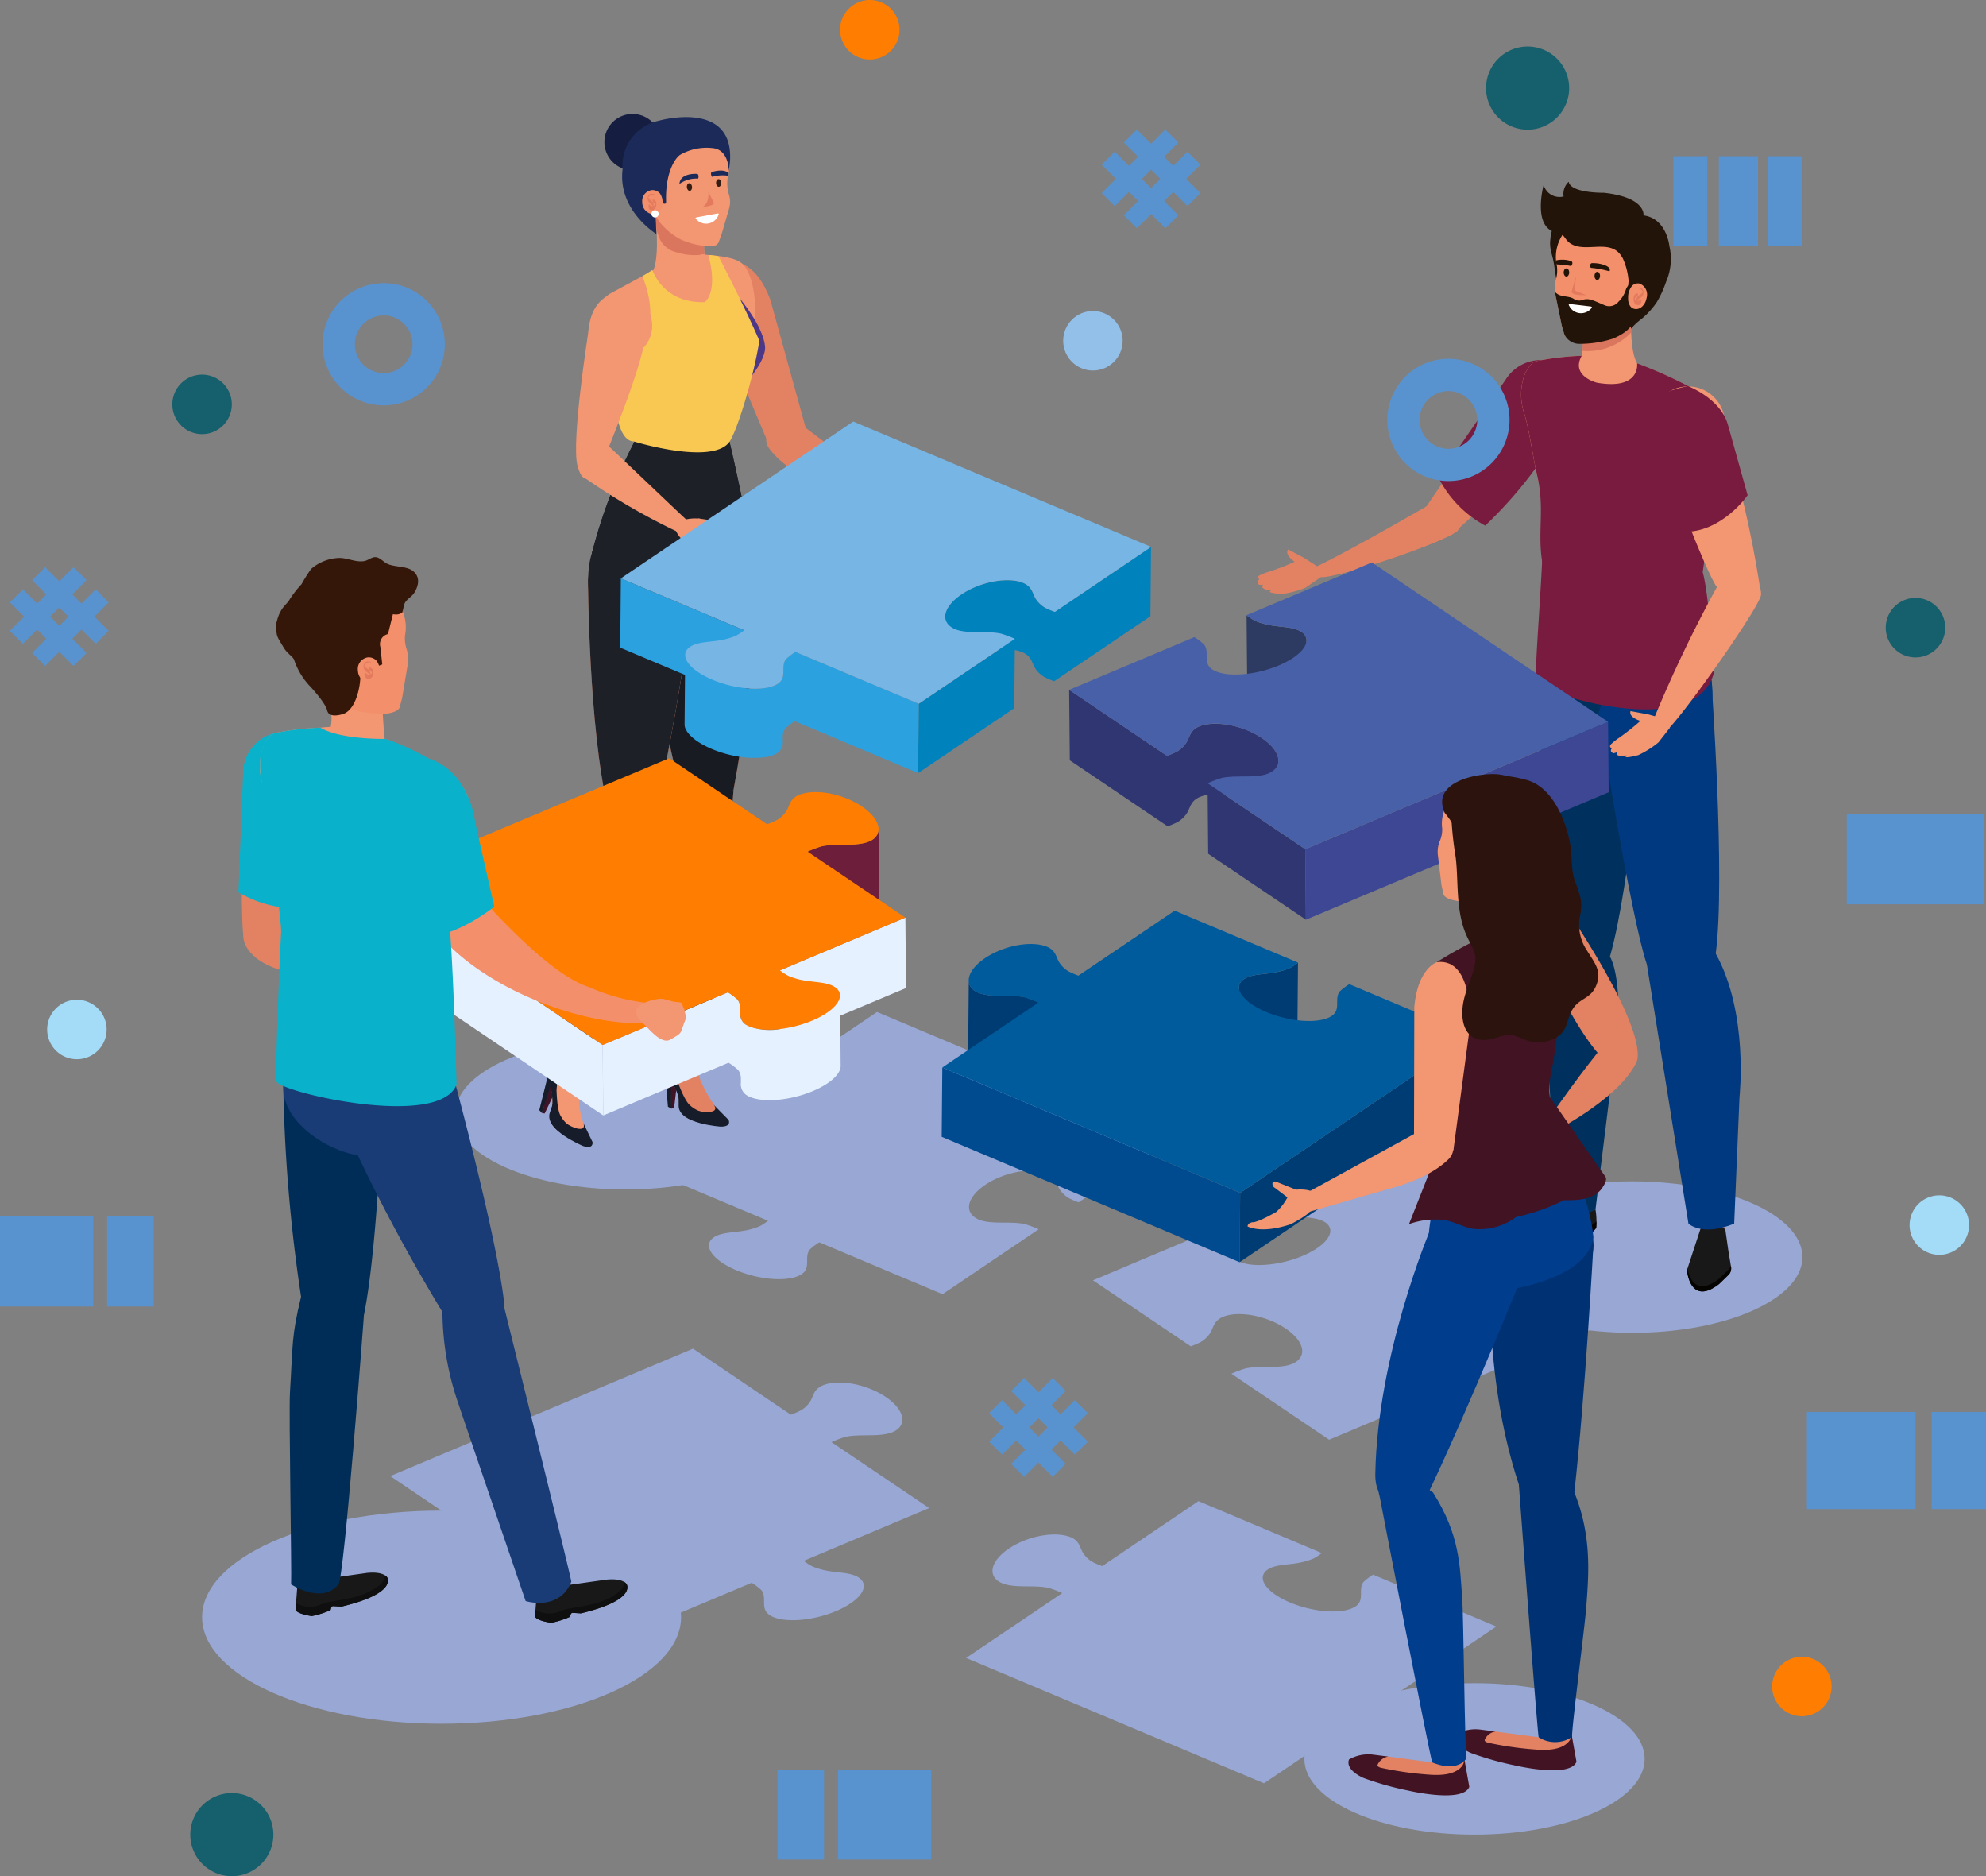 <svg id="Grupo_144735" data-name="Grupo 144735" xmlns="http://www.w3.org/2000/svg" width="275.396" height="260.113" viewBox="0 0 275.396 260.113">
  <rect x="0" y="0" width="275.396" height="260.113" fill="#808080" stroke="none"/>
  <g id="Grupo_144740" data-name="Grupo 144740" transform="translate(54.113 140.3)">
    <g id="Grupo_144739" data-name="Grupo 144739" transform="translate(0 0)">
      <g id="Grupo_144735-2" data-name="Grupo 144735-2" transform="translate(35.279)">
        <path id="Trazado_187561" data-name="Trazado 187561" d="M1003.032,822.421l-41.305-17.382L929.5,826.783l17.11,7.2a7.4,7.4,0,0,1-1.153.754,9.467,9.467,0,0,1-2.11.614c-1.44.266-3.2.222-4.231.913-1.6,1.083-.341,3.046,2.814,4.452l.283.122c3.358,1.413,7.418,1.656,9.066.542,1.34-.9.309-2.339,1.109-3.391a8.117,8.117,0,0,1,1.336-1.015l17.088,7.191,13.333-9c-.055-.025-.111-.052-.172-.078a15.828,15.828,0,0,0-1.755-.643c-1.989-.437-4.677.094-6.395-.63-2.105-.937-1.675-3.063.915-4.811,2.619-1.767,6.456-2.479,8.573-1.59,1.312.585,1.261,1.507,1.77,2.261a3.891,3.891,0,0,0,1.181,1.13c.062.039.3.157.6.293.252.113.549.236.826.329Z" transform="translate(-929.503 -805.039)" fill="#98a7d3"/>
      </g>
      <path id="Trazado_187562" data-name="Trazado 187562" d="M828.7,1056.086c-1.042-.7-2.839-.659-4.3-.929a9.547,9.547,0,0,1-2.147-.625,7.5,7.5,0,0,1-1.171-.763l17.39-7.318-13.55-9.138c.055-.027.114-.054.174-.081a16.2,16.2,0,0,1,1.782-.654c2.019-.443,4.753.094,6.57-.67,2.073-.922,1.633-3.083-1-4.86-2.662-1.8-6.563-2.52-8.775-1.588-1.268.565-1.217,1.5-1.734,2.267a3.96,3.96,0,0,1-1.2,1.148c-.063.039-.308.161-.617.3-.255.115-.556.237-.835.333l-13.565-9.154-41.984,17.667,32.752,22.1,17.37-7.308a8.379,8.379,0,0,1,1.357,1.031c.812,1.068-.235,2.526,1.131,3.446,1.678,1.13,5.8.884,9.216-.552l.283-.122C829.049,1059.182,830.333,1057.186,828.7,1056.086Z" transform="translate(-763.738 -977.679)" fill="#98a7d3"/>
      <g id="Grupo_144736" data-name="Grupo 144736" transform="translate(97.44 19.533)">
        <path id="Trazado_187563" data-name="Trazado 187563" d="M1221.576,914.486l17.368-7.309a8.348,8.348,0,0,1,1.358,1.031c.812,1.069-.235,2.528,1.13,3.447,1.678,1.131,5.8.884,9.215-.552l.283-.122c3.2-1.43,4.493-3.427,2.863-4.527-1.042-.7-2.837-.66-4.3-.928a9.571,9.571,0,0,1-2.146-.625,7.611,7.611,0,0,1-1.172-.764l17.389-7.317,32.752,22.1-41.985,17.666-13.55-9.144c.054-.026.109-.052.167-.078a16.391,16.391,0,0,1,1.79-.659c2.021-.444,4.755.094,6.5-.639,2.139-.953,1.7-3.109-.93-4.89-2.662-1.8-6.562-2.52-8.711-1.616-1.334.594-1.282,1.53-1.8,2.3a3.962,3.962,0,0,1-1.2,1.148c-.064.038-.308.161-.617.3-.255.114-.555.238-.834.332Z" transform="translate(-1221.576 -896.82)" fill="#98a7d3"/>
      </g>
      <g id="Grupo_144738" data-name="Grupo 144738" transform="translate(79.852 67.814)">
        <g id="Grupo_144737" data-name="Grupo 144737">
          <path id="Trazado_187564" data-name="Trazado 187564" d="M1212.473,1141.059l-17.09-7.191a8.2,8.2,0,0,0-1.335,1.014c-.8,1.051.232,2.487-1.108,3.391-1.65,1.114-5.709.87-9.066-.543l-.283-.121c-3.155-1.406-4.417-3.372-2.815-4.453,1.025-.692,2.793-.647,4.231-.913a9.408,9.408,0,0,0,2.111-.615,7.4,7.4,0,0,0,1.152-.754l-17.109-7.2-13.346,9.007c-.276-.094-.574-.216-.826-.329-.3-.134-.539-.254-.6-.293a3.9,3.9,0,0,1-1.184-1.13c-.509-.754-.458-1.675-1.705-2.232-2.178-.917-6.015-.205-8.635,1.562-2.591,1.748-3.015,3.874-.984,4.781,1.79.754,4.476.221,6.464.659a15.738,15.738,0,0,1,1.754.643q.09.039.172.079l-13.331,8.995,41.307,17.382Z" transform="translate(-1138.938 -1123.675)" fill="#98a7d3"/>
        </g>
      </g>
    </g>
  </g>
  <g id="Grupo_144852" data-name="Grupo 144852" transform="translate(28.024 15.8)">
    <g id="Grupo_144770" data-name="Grupo 144770" transform="translate(35.117)">
      <path id="Trazado_187565" data-name="Trazado 187565" d="M853.348,832.49c0,5.8-10.563,10.5-23.594,10.5s-23.593-4.7-23.593-10.5,10.563-10.5,23.593-10.5S853.348,826.687,853.348,832.49Z" transform="translate(-806.161 -693.885)" fill="#98a7d3"/>
      <g id="Grupo_144769" data-name="Grupo 144769" transform="translate(11.642)">
        <g id="Grupo_144743" data-name="Grupo 144743" transform="translate(17.407 129.615)">
          <path id="Trazado_187566" data-name="Trazado 187566" d="M945.968,851.256l.387-.071.387-3.249-1.016-1.2Z" transform="translate(-945.072 -842.974)" fill="#401427"/>
          <g id="Grupo_144742" data-name="Grupo 144742">
            <path id="Trazado_187567" data-name="Trazado 187567" d="M943.083,847.357l.466.264-.073-5.318-.822-.188Z" transform="translate(-942.654 -839.34)" fill="#161c29"/>
            <g id="Grupo_144741" data-name="Grupo 144741" transform="translate(0.014)">
              <path id="Trazado_187568" data-name="Trazado 187568" d="M946.874,830.4l.863,2.851a19.206,19.206,0,0,0,2.144,3.83s1.749,2.4-1.523,2.237c0,0-3.486-.188-3.437-2.425.045-1.925-1.724-4.316-1.724-4.316a1.947,1.947,0,0,1,.228-2.3l.6-.692,2.934-.512Z" transform="translate(-942.881 -829.075)" fill="#e28262"/>
              <path id="Trazado_187569" data-name="Trazado 187569" d="M949.906,839.878a4.4,4.4,0,0,1-3.8-1.15c-.907-.894-1.943-4.164-1.6-3.078.142.448-.925-3.526-.641-4.145l-.6.691a2.031,2.031,0,0,0-.288,2.355s1.829,2.329,1.783,4.254c-.053,2.238,3.437,2.425,3.437,2.425,1.964.094,2.119-.73,1.928-1.4A2.054,2.054,0,0,1,949.906,839.878Z" transform="translate(-942.72 -830.988)" fill="#161c29"/>
              <path id="Trazado_187570" data-name="Trazado 187570" d="M958.585,860.608s.493.931-1.07.931c0,0-5.856-.372-5.853-2.888v-2.026s.461,2.893,4.076,2.9c0,0,1.6,0,.776-1.023Z" transform="translate(-949.759 -850.761)" fill="#161c29"/>
            </g>
          </g>
        </g>
        <g id="Grupo_144768" data-name="Grupo 144768">
          <path id="Trazado_187571" data-name="Trazado 187571" d="M911.11,223.954a3.9,3.9,0,1,1-3.9-3.9,3.9,3.9,0,0,1,3.9,3.9Z" transform="translate(-894.282 -220.057)" fill="#151e40"/>
          <path id="Trazado_187572" data-name="Trazado 187572" d="M934.636,281.827h7.678c-.348-1.117-1.072-4.009.047-5.978l-7.754-5.087S935.982,279.3,934.636,281.827Z" transform="translate(-918.912 -259.971)" fill="#f39672"/>
          <path id="Trazado_187573" data-name="Trazado 187573" d="M935.486,276.992a3.372,3.372,0,0,0,2.416,2.131,8.1,8.1,0,0,0,3.9.288,6.069,6.069,0,0,1,.548-3.58l-7.754-5.087s.42,2.607.565,5.365C935.268,276.4,935.371,276.7,935.486,276.992Z" transform="translate(-918.902 -259.957)" fill="#db765e"/>
          <path id="Trazado_187574" data-name="Trazado 187574" d="M935.808,241.26l.407-1.155.994-3.391a3.425,3.425,0,0,0,.017-1.8,5.453,5.453,0,0,1-.158-2.819,5.676,5.676,0,0,0-.74-4.7c-1.8-2.841-6.06-2.826-6.06-2.826a5.93,5.93,0,0,0-5.693,5.37c-.848,3.391,1.859,6.205,1.864,6.211a3.759,3.759,0,0,1,.544,1.374,4.234,4.234,0,0,0,.771,1.288,9.46,9.46,0,0,0,2.7,2.167,10.417,10.417,0,0,0,4.057.957C935.047,241.916,935.574,241.922,935.808,241.26Z" transform="translate(-910.886 -223.604)" fill="#f39672"/>
          <g id="Grupo_144746" data-name="Grupo 144746" transform="translate(0 131.235)">
            <path id="Trazado_187575" data-name="Trazado 187575" d="M862.536,854.742l.39.056,1.413-2.953-.577-1.466Z" transform="translate(-862.18 -847.464)" fill="#401427"/>
            <g id="Grupo_144745" data-name="Grupo 144745">
              <path id="Trazado_187576" data-name="Trazado 187576" d="M860.863,850.111l.356.4,1.637-5.062-.718-.44Z" transform="translate(-860.863 -843.239)" fill="#161c29"/>
              <g id="Grupo_144744" data-name="Grupo 144744" transform="translate(1.245)">
                <path id="Trazado_187577" data-name="Trazado 187577" d="M871.24,838.368c-.077,2.376-.254,5.044.7,7.293,0,0,.887,2.832-2.161,1.631,0,0-3.245-1.3-2.477-3.4.66-1.81-.249-4.641-.249-4.641a1.948,1.948,0,0,1,.953-2.1l.8-.461h3.05Z" transform="translate(-866.95 -836.687)" fill="#f39672"/>
                <path id="Trazado_187578" data-name="Trazado 187578" d="M871.6,846.567a4.4,4.4,0,0,1-3.23-2.308c-.573-1.138-.5-4.568-.527-3.428-.01.471.255-3.637.724-4.134l-.8.461a2.032,2.032,0,0,0-1.03,2.142s.985,2.792.324,4.6c-.768,2.1,2.477,3.4,2.477,3.4,1.83.721,2.24-.011,2.278-.712A1.917,1.917,0,0,1,871.6,846.567Z" transform="translate(-866.711 -836.695)" fill="#161c29"/>
                <path id="Trazado_187579" data-name="Trazado 187579" d="M873.333,867.629s.168,1.036-1.312.539c0,0-5.427-2.231-4.616-4.616l.648-1.921s-.492,2.887,2.931,4.051c0,0,1.521.515,1.064-.721Z" transform="translate(-867.192 -856.322)" fill="#161c29"/>
              </g>
            </g>
          </g>
          <path id="Trazado_187580" data-name="Trazado 187580" d="M880.623,666.633c-3.892,7.186-4.58,10.111-5.275,15.576-.4,3.179-.269,16.566-.687,18.559-.174.828,2.972.377,2.972.377.576-1.4,9.738-32.16,9.738-32.16s1.024-3.186.174-3.74C883.277,662.462,882.32,663.5,880.623,666.633Z" transform="translate(-871.719 -569.225)" fill="#f39672"/>
          <path id="Trazado_187581" data-name="Trazado 187581" d="M874.837,701.789c.576-1.4,9.643-32.8,9.643-32.8s1.024-3.186.174-3.74c-4.272-2.783-5.228-1.745-6.925,1.388-3.892,7.186-4.58,10.111-5.276,15.576-.4,3.179-1.06,16.1-1.476,18.1C870.98,700.312,873.308,703.086,874.837,701.789Z" transform="translate(-868.825 -569.228)" fill="#1d2127"/>
          <path id="Trazado_187582" data-name="Trazado 187582" d="M914.228,426.811s2.991,12.658,2.59,14.037c-1.157,3.983-11.887,9.572-21.667,1.421a72.446,72.446,0,0,1,6.882-17.282S903.734,426.754,914.228,426.811Z" transform="translate(-887.853 -381.373)" fill="#1d2127"/>
          <path id="Trazado_187583" data-name="Trazado 187583" d="M922.813,312.069s3.914,7.567,5.662,11.719c-.732,4.867-3.376,12.086-4.439,13.608-2.329,3.336-12.976.358-12.976.358l-3.064-10.246c8.958-3.217,4.239-12.655,4.239-12.655l1.4-.887s1.433,4.64,7.263,4.474c0,0,1.915-1.247.506-6.539A8.182,8.182,0,0,1,922.813,312.069Z" transform="translate(-897.964 -292.354)" fill="#4c3887"/>
          <path id="Trazado_187584" data-name="Trazado 187584" d="M931.836,489.331s1.031,20.422,4.8,31.405c.565,1.637,7.019-.539,7.019-.539s3.258-17.571,3.063-24.852c-.11-4.114-1.583-12.986-1.583-12.986S933.034,480.777,931.836,489.331Z" transform="translate(-916.731 -426.444)" fill="#e28262"/>
          <path id="Trazado_187585" data-name="Trazado 187585" d="M944.089,661.039l6.834-.466s-4.2,34.862-4.579,36.327c0,0-2.938,1.063-2.878.219.142-2.036-2.309-17.68-2.383-20.884C940.961,671.09,941.163,667.84,944.089,661.039Z" transform="translate(-923.989 -566.82)" fill="#e28262"/>
          <path id="Trazado_187586" data-name="Trazado 187586" d="M931.836,489.331s1.031,20.422,4.8,31.405c.565,1.637,7.019-.539,7.019-.539s3.258-17.571,3.063-24.852c-.11-4.114-1.583-12.986-1.583-12.986S933.034,480.777,931.836,489.331Z" transform="translate(-916.731 -426.444)" fill="#181b21"/>
          <path id="Trazado_187587" data-name="Trazado 187587" d="M947.189,697.119c.693-1.346,3.733-36.545,3.733-36.545l-6.834.466c-2.926,6.8-3.128,10.051-3.007,15.2.074,3.2,1.626,18.848,1.483,20.884C942.565,697.119,946.279,698.887,947.189,697.119Z" transform="translate(-923.989 -566.82)" fill="#181b21"/>
          <g id="Grupo_144753" data-name="Grupo 144753" transform="translate(24.385 20.577)">
            <g id="Grupo_144747" data-name="Grupo 144747">
              <path id="Trazado_187588" data-name="Trazado 187588" d="M988.268,340.671l-5.181-18.781c-1.865-5.024-4.648-5.147-4.648-5.147-5.335.807-1.92,10.168-1.92,10.168l6.584,15.6" transform="translate(-975.442 -316.743)" fill="#e28262"/>
            </g>
            <g id="Grupo_144752" data-name="Grupo 144752" transform="translate(7.085 21.76)">
              <g id="Grupo_144748" data-name="Grupo 144748" transform="translate(17.687 11.187)">
                <path id="Trazado_187589" data-name="Trazado 187589" d="M1094.9,476.562c-2.239-1.662-2.395-2.113-2.732-2.789-1.46-2.9,2.261-2.261,3.174-1.912.522.2.365,1.491,1.809,3.306,0,0,2.406,1.918,3.07,1.9,0,0,.659.2.59.683C1100.811,477.756,1098.8,478.574,1094.9,476.562Z" transform="translate(-1091.836 -471.547)" fill="#e28262"/>
              </g>
              <g id="Grupo_144751" data-name="Grupo 144751">
                <g id="Grupo_144749" data-name="Grupo 144749" transform="translate(2.36)">
                  <path id="Trazado_187590" data-name="Trazado 187590" d="M1019.82,418.985" transform="translate(-1019.82 -418.985)" fill="#e28262"/>
                </g>
                <g id="Grupo_144750" data-name="Grupo 144750" transform="translate(0 0.091)">
                  <path id="Trazado_187591" data-name="Trazado 187591" d="M1014.072,420.4l15.167,11.477c.419,2.091-.54,2.242-.54,2.242l-12.237-5.569c-5.24-2.267-7.065-4.877-7.065-4.877s-2.141-2.005,1.267-4.017A2.986,2.986,0,0,1,1014.072,420.4Z" transform="translate(-1008.733 -419.412)" fill="#e28262"/>
                </g>
              </g>
              <path id="Trazado_187592" data-name="Trazado 187592" d="M1105.833,469.817s-.66,1.284,1.07,1.2l1.835-1.012a.66.66,0,0,0,.444-.714s-.156-.309-.724-.109Z" transform="translate(-1085.07 -458.447)" fill="#e28262"/>
            </g>
          </g>
          <path id="Trazado_187593" data-name="Trazado 187593" d="M892.587,504.653s.079,20.429,2.773,31.728c.4,1.684,6.556,1.168,6.556,1.168s4.017-19.321,4.529-26.584c.289-4.105,1.111-11.292,1.111-11.292S893.144,498.247,892.587,504.653Z" transform="translate(-885.835 -440.057)" fill="#f39672"/>
          <path id="Trazado_187594" data-name="Trazado 187594" d="M899.382,316.914a4.724,4.724,0,0,0-1.535,5.747l5.935,14.405s9.618,3.272,11.947-.065c1.063-1.522,2.047-5.558,3.338-11.385.878-3.957.937-10.871-1.291-12.918-1.285-1.181-5.443-1.157-5.474-1.3l-6.737,2.167Z" transform="translate(-889.653 -291.96)" fill="#f39672"/>
          <path id="Trazado_187595" data-name="Trazado 187595" d="M911.559,423.21a18.2,18.2,0,0,1,3.645,1.112s2.215,9.439,2.341,10.874-9.745,8.864-20.771,4.634c0,0,5.568-13.133,6.382-15.878C904.089,420.8,911.559,423.21,911.559,423.21Z" transform="translate(-889.131 -379.279)" fill="#f39672"/>
          <path id="Trazado_187596" data-name="Trazado 187596" d="M984.5,340.124s3.255,3.832,3.528,6.679c.152,1.586-1.849,4.239-2.851,5.217C984.468,352.714,980.264,342.769,984.5,340.124Z" transform="translate(-956.719 -314.571)" fill="#4c3887"/>
          <path id="Trazado_187597" data-name="Trazado 187597" d="M896.294,487.119s-3.888.864-3.537,7.991c.342,6.96,13.014,8.407,14.641,1.394C909.147,488.956,903.213,484.532,896.294,487.119Z" transform="translate(-885.951 -429.697)" fill="#1d2127"/>
          <path id="Trazado_187598" data-name="Trazado 187598" d="M919.478,236.125a9.74,9.74,0,0,1,.034-2.255c.056-.7,1.434.811,1.405-.1-.131-4.186,1.391-6.181,1.986-6.5a7.367,7.367,0,0,1,4.671-.886c2.118.377,2.037,3.2,2.037,3.2,1.8-10.32-9.7-7.022-9.7-7.022a6.379,6.379,0,0,0-5.028,6.755c-.687,5.672,4.687,8.95,4.687,8.95Z" transform="translate(-903.336 -221.627)" fill="#1b2a59"/>
          <g id="Grupo_144762" data-name="Grupo 144762" transform="translate(14.267 10.543)">
            <g id="Grupo_144758" data-name="Grupo 144758">
              <g id="Grupo_144757" data-name="Grupo 144757">
                <g id="Grupo_144756" data-name="Grupo 144756">
                  <g id="Grupo_144755" data-name="Grupo 144755">
                    <g id="Grupo_144754" data-name="Grupo 144754">
                      <path id="Trazado_187599" data-name="Trazado 187599" d="M930.141,272.734a1.13,1.13,0,0,1-.73.222,1.657,1.657,0,0,1-1.507-1.7,1.522,1.522,0,0,1,1.379-1.653l.059,0a1.433,1.433,0,0,1,1.01.461,2.067,2.067,0,0,1,.311,1.685A1.558,1.558,0,0,1,930.141,272.734Z" transform="translate(-927.898 -269.597)" fill="#f3906b"/>
                    </g>
                  </g>
                </g>
              </g>
            </g>
            <g id="Grupo_144761" data-name="Grupo 144761" transform="translate(0.759 0.529)">
              <g id="Grupo_144759" data-name="Grupo 144759">
                <path id="Trazado_187600" data-name="Trazado 187600" d="M932.474,272.414c-.048-.487-1.036-.023-.884.252a1.5,1.5,0,0,0,.395.384.715.715,0,0,1,.3.532c0,.027.009.112-.02.132-.127.089-.545-.386-.637-.487a.814.814,0,0,1-.119-.778.487.487,0,0,1,.54-.365c.222.013.447.028.434.3,0,0-.01.051-.013.026Z" transform="translate(-931.463 -272.081)" fill="#e47a5d"/>
              </g>
              <g id="Grupo_144760" data-name="Grupo 144760" transform="translate(0.131 0.792)">
                <path id="Trazado_187601" data-name="Trazado 187601" d="M932.643,275.85c.1-.1.2-.017.305.058a.47.47,0,0,1,.176.283A1.145,1.145,0,0,1,933,277a.614.614,0,0,1-.529.283c-.3-.009-.384-.27-.4-.522,0-.067-.008-.225.057-.268s.121.065.17.113a.419.419,0,0,0,.252.094.537.537,0,0,0,.441-.2.24.24,0,0,0,.045-.075c0,.164-.01.2-.026.11a.464.464,0,0,0-.056-.116c-.069-.114-.188-.189-.262-.3-.037-.05-.106-.226-.055-.283Z" transform="translate(-932.077 -275.803)" fill="#e47a5d"/>
              </g>
            </g>
          </g>
          <g id="Grupo_144764" data-name="Grupo 144764" transform="translate(19.435 7.844)">
            <path id="Trazado_187602" data-name="Trazado 187602" d="M957.712,265.655c.029.292-.109.544-.307.565s-.377-.2-.409-.494.109-.544.307-.565S957.684,265.364,957.712,265.655Z" transform="translate(-955.968 -263.406)" fill="#341e13"/>
            <path id="Trazado_187603" data-name="Trazado 187603" d="M976.75,263.018c.01.293-.141.536-.34.542s-.368-.223-.377-.516.141-.536.34-.542S976.739,262.725,976.75,263.018Z" transform="translate(-970.956 -261.313)" fill="#341e13"/>
            <path id="Trazado_187604" data-name="Trazado 187604" d="M952.18,260.456a4.027,4.027,0,0,1,2.55-.736s.12-.007.088-.371c0,0-.01-.323-.268-.291C954.551,259.059,952.274,258.907,952.18,260.456Z" transform="translate(-952.18 -258.599)" fill="#1b2a59"/>
            <path id="Trazado_187605" data-name="Trazado 187605" d="M975.18,257.244c-.794-.643-2.255-.141-2.255-.141-.257.038-.182.351-.182.351.064.36.182.334.182.334a4.943,4.943,0,0,1,2.154-.153C975.113,257.5,975.149,257.372,975.18,257.244Z" transform="translate(-968.358 -256.916)" fill="#1b2a59"/>
            <g id="Grupo_144763" data-name="Grupo 144763" transform="translate(2.232 5.947)">
              <path id="Trazado_187606" data-name="Trazado 187606" d="M965.716,284.861l-2.883.533c-.152.028-.212.118-.13.2a1.824,1.824,0,0,0,3.166-.594C965.909,284.9,965.839,284.852,965.716,284.861Z" transform="translate(-962.666 -284.86)" fill="#fff"/>
            </g>
            <path id="Trazado_187607" data-name="Trazado 187607" d="M967.265,272.837c1.507-.109,1.594-.505,1.594-.505l-.792-1.593S968.249,272.331,967.265,272.837Z" transform="translate(-964.055 -267.797)" fill="#e47a5d"/>
          </g>
          <path id="Trazado_187608" data-name="Trazado 187608" d="M892.587,504.653s.079,20.429,2.773,31.728c.4,1.684,6.556,1.168,6.556,1.168s4.017-19.321,4.529-26.584c.289-4.105,1.111-11.292,1.111-11.292S893.144,498.247,892.587,504.653Z" transform="translate(-885.835 -440.057)" fill="#1d2127"/>
          <path id="Trazado_187609" data-name="Trazado 187609" d="M914.228,426.811s2.991,12.658,2.59,14.037c-1.157,3.983-11.887,9.572-21.667,1.421a72.446,72.446,0,0,1,6.882-17.282S903.734,426.754,914.228,426.811Z" transform="translate(-887.853 -381.373)" fill="#1d2127"/>
          <path id="Trazado_187610" data-name="Trazado 187610" d="M911.785,337.75s10.949,3.374,13.278.038c1.063-1.522,3.4-9.138,4.138-14-1.748-4.151-5.662-11.719-5.662-11.719a8.193,8.193,0,0,0-1.407-.169c1.413,5.293-.506,6.539-.506,6.539-5.83.166-7.263-4.474-7.263-4.474l-1.4.887s4.343,9.021-4.04,13.146C908.917,327.992,908.714,337.673,911.785,337.75Z" transform="translate(-898.688 -292.35)" fill="#f9c852"/>
          <path id="Trazado_187611" data-name="Trazado 187611" d="M934.929,283.287a.5.5,0,1,1-.5-.5.5.5,0,0,1,.5.5Z" transform="translate(-918.379 -269.437)" fill="#fff"/>
          <g id="Grupo_144767" data-name="Grupo 144767" transform="translate(5.096 24.73)">
            <path id="Trazado_187612" data-name="Trazado 187612" d="M899.92,337.8a4.5,4.5,0,0,1-.193,6.361h0c-1.811,1.7-7.5,4.952-7.555,2.465-.1-4.885.086-7.536,1.9-9.243S898.217,335.983,899.92,337.8Z" transform="translate(-890.585 -336.255)" fill="#f39672"/>
            <path id="Trazado_187613" data-name="Trazado 187613" d="M894.348,354.51l-3.933-2.267-3.957,2.474s-2.314,14.741-1.461,18.116c.908,3.595,2.559.947,3.341-.037C888.341,372.794,894.793,357.375,894.348,354.51Z" transform="translate(-884.809 -348.84)" fill="#f39672"/>
            <path id="Trazado_187614" data-name="Trazado 187614" d="M888.51,438a89.583,89.583,0,0,0,13.352,7.8s2.072-.871,1.036-1.829c-1.761-1.628-9.461-9-11.239-10.632C888.51,432.261,888.51,438,888.51,438Z" transform="translate(-887.722 -412.57)" fill="#f39672"/>
            <g id="Grupo_144766" data-name="Grupo 144766" transform="translate(13.803 31.342)">
              <g id="Grupo_144765" data-name="Grupo 144765">
                <path id="Trazado_187615" data-name="Trazado 187615" d="M953.582,488.229c-2.559-1.106-2.814-1.507-3.3-2.09-2.085-2.49,1.687-2.722,2.653-2.587.554.078.7,1.369,2.516,2.805,0,0,2.78,1.319,3.424,1.152,0,0,.688.04.729.53C959.607,488.04,957.837,489.3,953.582,488.229Z" transform="translate(-949.666 -483.521)" fill="#f39672"/>
              </g>
              <path id="Trazado_187616" data-name="Trazado 187616" d="M963.143,483.522s-1.1.942.542,1.516l2.08-.25s.587.023.679-.5c0,0-.028-.345-.63-.372Z" transform="translate(-959.992 -483.522)" fill="#f39672"/>
            </g>
          </g>
        </g>
      </g>
    </g>
    <g id="Grupo_144772" data-name="Grupo 144772" transform="translate(57.983 42.64)">
      <path id="Trazado_187617" data-name="Trazado 187617" d="M1121.518,516.523l-.094-.021c-.047-.01-.094-.022-.142-.031l-.1-.018-.1-.017-.071,8.051-13.332,9,.084-9.609,11.045-7.452q-.243.028-.49.069l-.107.018-.188.034-.126.026-.183.038-.115.026c-.094.023-.193.045-.29.07l-.077.02q-.179.046-.358.1l-.063.019q-.247.073-.492.156l-.017.007q-.247.085-.49.179l-.035.014q-.276.109-.545.231l-.026.011q-.272.124-.537.26l-.018.008c-.178.094-.353.188-.526.29l-.01.006q-.262.154-.51.321c-1.472.993-2.246,2.108-2.254,3.057q.042-4.8.085-9.609c.008-.95.782-2.065,2.254-3.058.165-.112.335-.219.51-.321l.009-.006c.172-.1.347-.2.525-.291l.018-.008c.176-.094.355-.177.536-.26l.027-.011c.179-.081.36-.157.543-.23h.011l.03-.012q.238-.094.48-.176l.022-.009c.162-.056.324-.106.486-.155l.043-.014.027-.007q.177-.051.354-.094l.079-.021c.094-.023.188-.047.283-.069l.057-.014.064-.013.175-.037.134-.026.178-.033.094-.017h.023c.164-.027.327-.05.488-.069l.043-.006h.031q.212-.025.421-.039h.082q.2-.013.39-.017h.458c.119,0,.236.01.351.019h.037c.12.01.236.024.353.04l.04,0h.026l.137.023q.055.008.11.02c.037.007.089.018.132.028s.061.011.094.02h.011c.1.026.2.054.3.084l.068.023c.094.032.195.067.283.105s.142.068.208.1l.058.032.069.04.056.037.07.045c.037.024.071.049.1.075l.058.045.02.015c.04.033.077.067.112.1l.014.014c.028.027.056.054.081.083h0l.023.026.037.042a.89.89,0,0,1,.072.094l.032.042.016.022c.011.016.02.032.031.048a.961.961,0,0,1,.057.094l.039.066c.017.031.034.061.051.094l.015.027.015.032c.027.054.053.107.077.162l.012.026c.032.073.064.148.094.221l.062.143.029.065a2.076,2.076,0,0,0,.094.188c.016.032.033.062.05.094l.027.051c.027.048.056.094.089.141.02.03.042.059.063.094a1.463,1.463,0,0,0,.094.125l.043.055c.044.056.094.11.141.165l.008.01c.052.057.107.112.164.167l.051.047c.041.04.085.077.13.116l.065.055c.045.037.094.073.14.108l.063.047c.07.049.142.094.218.145l.013.007.023.013.014.007.032.018.023.012.038.019.027.014.045.022.037.018.047.023.057.027.035.016.067.031.036.017.108.049c.253.113.549.236.826.329l13.344-9.005-.084,9.609-13.345,9.005c-.276-.094-.574-.215-.827-.328l-.109-.05-.019-.008-.083-.04-.031-.014-.061-.029-.038-.018-.046-.023-.029-.014-.044-.022-.022-.011-.039-.02-.017-.009-.03-.016-.011-.007-.019-.01h0c-.075-.046-.147-.094-.217-.144l-.066-.049c-.047-.035-.094-.07-.137-.106l-.035-.027-.032-.028c-.043-.038-.086-.076-.126-.113l-.054-.05c-.057-.055-.111-.11-.163-.166h0l-.01-.012c-.049-.053-.094-.107-.139-.161l-.042-.055c-.033-.042-.065-.085-.094-.127l-.022-.031-.04-.059c-.031-.046-.06-.094-.087-.141-.013-.022-.025-.044-.037-.066s-.027-.049-.04-.073h0c-.032-.064-.062-.128-.094-.188l-.024-.054-.075-.171c-.028-.066-.057-.133-.087-.2l-.017-.037q-.036-.077-.073-.154c-.01-.021-.021-.042-.032-.062s-.032-.059-.049-.094a.561.561,0,0,0-.04-.069c-.014-.023-.038-.059-.058-.094a.631.631,0,0,0-.046-.068l-.032-.044c-.023-.03-.046-.059-.071-.089l-.039-.044c-.032-.037-.066-.073-.1-.108l-.015-.014c-.041-.04-.086-.078-.133-.116l-.059-.044c-.033-.026-.068-.05-.1-.075l-.07-.046-.125-.075-.057-.032c-.066-.035-.134-.07-.207-.1-.094-.04-.188-.074-.283-.106l-.069-.022A1.271,1.271,0,0,0,1121.518,516.523Z" transform="translate(-1066.371 -484.751)" fill="#0082bc"/>
      <path id="Trazado_187618" data-name="Trazado 187618" d="M913.6,532.176l.084-9.609,17.11,7.2-.07,8h.017l.111.013c.137.015.272.029.407.04h.041c.094.007.2.014.294.02l.11.005.219.01H932c.172,0,.342.006.508,0h.067c.138,0,.275-.009.408-.017h.031c.125-.008.247-.021.367-.033l.094-.01c.1-.012.2-.026.3-.042l.036,0c.106-.018.209-.039.311-.06l.077-.017q.142-.033.276-.072l.04-.01.056-.018.145-.046.073-.027.12-.046.066-.027.113-.051.062-.03.111-.059.051-.028c.052-.03.1-.06.15-.094a1.72,1.72,0,0,0,.754-1.567v-.471a2.135,2.135,0,0,1,.349-1.356,8.113,8.113,0,0,1,1.336-1.015l17.087,7.19-.084,9.609-17.088-7.191a8.078,8.078,0,0,0-1.335,1.014,1.978,1.978,0,0,0-.348,1.211v.466a1.806,1.806,0,0,1-.754,1.713c-.048.032-.094.063-.149.094l-.052.028c-.036.02-.073.04-.11.059l-.063.031-.112.05-.066.028-.037.015-.085.031-.072.026-.142.046-.059.019h-.009l-.026.006c-.094.026-.188.051-.283.073l-.04.01-.034.005c-.1.023-.206.042-.313.061H933.7c-.1.016-.2.03-.309.042l-.044.006h-.042c-.12.013-.242.023-.368.032H932.9c-.134.008-.27.015-.409.018h-.653c-.073,0-.145,0-.219-.009a.875.875,0,0,1-.11,0c-.1-.006-.209-.012-.315-.022h-.019c-.136-.011-.272-.026-.411-.04l-.107-.013c-.122-.014-.243-.03-.366-.048l-.045-.006h-.015l-.341-.054-.058-.011-.287-.051-.128-.026-.219-.044-.144-.032c-.068-.014-.137-.031-.205-.047l-.055-.012-.047-.012c-.188-.045-.37-.094-.556-.145l-.073-.021q-.283-.08-.565-.171l-.057-.019c-.189-.063-.384-.129-.573-.2l-.034-.012c-.2-.073-.393-.151-.585-.232l-.283-.12q-.194-.087-.377-.177l-.124-.061-.236-.121-.136-.073-.209-.116-.128-.074-.078-.045c-.043-.026-.084-.052-.125-.078l-.11-.069c-.075-.048-.149-.094-.22-.147l-.071-.048c-.094-.065-.182-.13-.268-.195l-.064-.051c-.051-.04-.1-.079-.15-.12l-.026-.023c-.062-.053-.122-.105-.179-.158-.025-.024-.053-.047-.078-.071-.08-.077-.157-.153-.228-.23h0c-.062-.068-.12-.135-.173-.2l-.049-.065c-.028-.037-.059-.074-.084-.111l-.02-.03c-.013-.019-.025-.038-.037-.056-.031-.047-.059-.094-.086-.141l-.033-.059-.019-.033a1.433,1.433,0,0,1-.069-.148.074.074,0,0,0-.009-.024c-.014-.034-.027-.069-.04-.1a.518.518,0,0,1-.019-.065c-.006-.022-.007-.023-.01-.033a1.25,1.25,0,0,1-.033-.147v-.061a1.243,1.243,0,0,1-.012-.165v-.017q.03-3.42.06-6.838Z" transform="translate(-913.599 -500.825)" fill="#2ca1df"/>
      <g id="Grupo_144771" data-name="Grupo 144771" transform="translate(0.084)">
        <path id="Trazado_187619" data-name="Trazado 187619" d="M987.523,437.792,946.217,420.41l-32.224,21.744,17.11,7.2a7.389,7.389,0,0,1-1.153.754,9.457,9.457,0,0,1-2.11.614c-1.44.266-3.2.222-4.231.914-1.6,1.082-.341,3.046,2.813,4.452l.283.121c3.359,1.413,7.418,1.656,9.067.543,1.339-.9.309-2.339,1.109-3.391a8.112,8.112,0,0,1,1.336-1.015l17.087,7.19,13.333-9-.172-.078a15.991,15.991,0,0,0-1.755-.643c-1.989-.437-4.677.094-6.395-.63-2.105-.936-1.675-3.063.915-4.811,2.619-1.767,6.456-2.479,8.573-1.59,1.312.585,1.26,1.507,1.77,2.261a3.89,3.89,0,0,0,1.181,1.131c.063.039.3.158.6.293.252.113.549.236.826.329Z" transform="translate(-913.993 -420.41)" fill="#77b5e5"/>
      </g>
    </g>
    <g id="Grupo_144774" data-name="Grupo 144774" transform="translate(22.789 89.315)">
      <g id="Grupo_144773" data-name="Grupo 144773" transform="translate(61.187 9.818)">
        <path id="Trazado_187620" data-name="Trazado 187620" d="M1056.737,685.849V686a.528.528,0,0,1-.007.062c0,.021-.005.048-.009.073s-.009.047-.013.071-.007.036-.011.054-.013.049-.02.071-.009.034-.015.051l-.011.029a1.47,1.47,0,0,1-.082.2h0a1.579,1.579,0,0,1-.107.178l-.019.029a1.686,1.686,0,0,1-.133.164c-.013.015-.026.03-.041.044s-.03.033-.046.047l-.056.052-.052.046-.05.041-.094.072-.052.036c-.035.024-.071.047-.108.07l-.049.031c-.032.02-.066.037-.1.054l-.056.032c-.054.026-.109.054-.167.079a4.545,4.545,0,0,1-.69.222q-.289.07-.594.113c-.193.028-.393.05-.594.067-.283.023-.565.036-.86.043-.637.019-1.291.012-1.926.03-.283.009-.565.022-.848.043l.085,9.765q.414-.033.848-.043c.635-.018,1.289-.011,1.926-.03.291-.008.578-.022.86-.044.2-.016.4-.039.594-.066s.4-.067.594-.113a4.431,4.431,0,0,0,.691-.223c.057-.026.113-.052.168-.08l.045-.024c.038-.02.075-.04.11-.061l.011-.006.031-.02c.039-.024.076-.048.113-.073l.051-.036.094-.072.029-.023.022-.019.052-.046.056-.051.047-.047c.009-.011.02-.021.028-.03l.012-.014a1.747,1.747,0,0,0,.133-.165l.008-.01c0-.006.007-.012.01-.018a1.663,1.663,0,0,0,.107-.179h0a1.6,1.6,0,0,0,.083-.2.118.118,0,0,0,.007-.015v-.011c.007-.02.012-.04.017-.058s.012-.042.018-.065.009-.04.012-.059.007-.032.01-.048V695.9c0-.025.008-.053.009-.078a.229.229,0,0,1,.006-.056.453.453,0,0,0,0-.088v-.061Z" transform="translate(-1046.907 -685.849)" fill="#6d1e3a"/>
        <path id="Trazado_187621" data-name="Trazado 187621" d="M1037.69,696.589h-.01a16.08,16.08,0,0,0-1.772.651c-.06.026-.12.054-.174.081l.084,9.768c.055-.027.113-.054.174-.081a16.741,16.741,0,0,1,1.772-.651h.01c.154-.033.312-.061.471-.086.189-.027.389-.049.59-.065l-.085-9.766c-.2.016-.4.038-.59.066C1038,696.528,1037.843,696.556,1037.69,696.589Z" transform="translate(-1035.733 -694.187)" fill="#6d1e3a"/>
      </g>
      <path id="Trazado_187622" data-name="Trazado 187622" d="M944.217,753.313l-.086-9.766-17.389,7.318.071,8.125a7.7,7.7,0,0,1-4.813-.609,1.748,1.748,0,0,1-.767-1.588v-.483a2.166,2.166,0,0,0-.355-1.374,8.4,8.4,0,0,0-1.357-1.031l-17.37,7.308.086,9.766,17.371-7.31a8.357,8.357,0,0,1,1.357,1.031,2.009,2.009,0,0,1,.352,1.225q0,.242,0,.484a1.831,1.831,0,0,0,.771,1.738c1.677,1.13,5.8.884,9.215-.552q.144-.06.283-.123c2.27-1.011,3.58-2.308,3.568-3.37q-.031-3.476-.061-6.95Z" transform="translate(-869.395 -721.449)" fill="#e6f1ff"/>
      <path id="Trazado_187623" data-name="Trazado 187623" d="M1044.26,693.989l.086,9.764c-1.817.766-4.55.227-6.571.67a16.292,16.292,0,0,0-1.781.654c-.061.027-.12.054-.174.081l-.086-9.764c.055-.027.114-.055.174-.081a16.246,16.246,0,0,1,1.782-.654C1039.709,694.215,1042.443,694.749,1044.26,693.989Z" transform="translate(-974.546 -682.438)" fill="#6d1e3a"/>
      <path id="Trazado_187624" data-name="Trazado 187624" d="M780.99,744.812l-32.753-22.1.086,9.764,32.752,22.1Z" transform="translate(-748.237 -705.049)" fill="#e6f1ff"/>
      <path id="Trazado_187625" data-name="Trazado 187625" d="M813.2,671.449c-1.042-.7-2.838-.659-4.3-.929a9.578,9.578,0,0,1-2.147-.625,7.508,7.508,0,0,1-1.171-.763l17.389-7.318-13.55-9.138c.055-.027.114-.055.174-.081a16.173,16.173,0,0,1,1.782-.654c2.019-.444,4.753.094,6.57-.67,2.073-.922,1.633-3.083-1-4.86-2.662-1.8-6.562-2.52-8.775-1.587-1.268.565-1.217,1.5-1.734,2.268a3.961,3.961,0,0,1-1.2,1.148c-.063.039-.308.161-.617.3-.255.114-.556.237-.835.332l-13.566-9.154-41.983,17.661,32.753,22.1,17.371-7.309a8.4,8.4,0,0,1,1.357,1.031c.812,1.068-.235,2.528,1.131,3.446,1.678,1.13,5.8.884,9.216-.552l.283-.122C813.547,674.545,814.831,672.545,813.2,671.449Z" transform="translate(-748.237 -639.717)" fill="#ff7d00"/>
    </g>
    <g id="Grupo_144796" data-name="Grupo 144796" transform="translate(146.37 9.398)">
      <path id="Trazado_187626" data-name="Trazado 187626" d="M1462.165,925.865c0,5.8,10.563,10.5,23.594,10.5s23.593-4.7,23.593-10.5-10.563-10.5-23.593-10.5S1462.165,920.068,1462.165,925.865Z" transform="translate(-1433.804 -776.786)" fill="#98a7d3"/>
      <g id="Grupo_144795" data-name="Grupo 144795">
        <g id="Grupo_144776" data-name="Grupo 144776" transform="translate(35.714 142.505)">
          <g id="Grupo_144775" data-name="Grupo 144775" transform="translate(0.002)">
            <path id="Trazado_187627" data-name="Trazado 187627" d="M1505.01,938.021a12.843,12.843,0,0,1-4.414,2.574,3.768,3.768,0,0,1-3.674-.952.705.705,0,0,1,.107-1.078c4.884-3.714,6.346-4.766,6.346-4.766h4.483a10.192,10.192,0,0,1,.094,2.529,3.884,3.884,0,0,1-2.46,1.491c-.094.015-.265-.121-.351-.085Z" transform="translate(-1496.719 -933.799)" fill="#191818"/>
          </g>
          <path id="Trazado_187628" data-name="Trazado 187628" d="M1497,944.664a1.247,1.247,0,0,0,.094.306,2.456,2.456,0,0,0,2.269,1.136,6.573,6.573,0,0,0,2.791-.948,12.42,12.42,0,0,0,2.312-1.569,6.955,6.955,0,0,1,1.748-.874,8.936,8.936,0,0,0,1.763-1.188c0,.483-.031.885-.031.885a3.884,3.884,0,0,1-2.46,1.491c-.094.015-.265-.121-.351-.085l-.13.283a12.848,12.848,0,0,1-4.414,2.575,3.768,3.768,0,0,1-3.674-.952.7.7,0,0,1,.005-.994A.69.69,0,0,1,1497,944.664Z" transform="translate(-1496.711 -939.883)" fill="#060401"/>
        </g>
        <g id="Grupo_144777" data-name="Grupo 144777" transform="translate(39.749 69.309)">
          <path id="Trazado_187629" data-name="Trazado 187629" d="M1523.266,626.711c-4.986,5.5-6.962-.317-6.962-.317l-.618-33.834c-.065.5-.231-3.412,6.064-2.564,6.276.848,7.865,3.3,7.865,3.3s-3.454,23.37-6.349,33.424" transform="translate(-1515.67 -589.875)" fill="#e28262"/>
          <path id="Trazado_187630" data-name="Trazado 187630" d="M1518.5,749.294s2.529,35.632,2.732,36.882c0,0,3.075.68,3.089-.028.035-1.707,3.546-22.559,3.591-25.241.115-6.79-1.635-8.074-3.382-12.647C1524.538,748.26,1518.491,743.789,1518.5,749.294Z" transform="translate(-1517.901 -713.203)" fill="#e28262"/>
        </g>
        <g id="Grupo_144779" data-name="Grupo 144779" transform="translate(38.873 69.303)">
          <g id="Grupo_144778" data-name="Grupo 144778">
            <path id="Trazado_187631" data-name="Trazado 187631" d="M1521.531,627.971c2.9-10.055,4.849-34.705,4.849-34.705s-1.589-2.449-7.865-3.3c-6.294-.848-6.128,3.068-6.064,2.564,0,0-1.907,18.346-.161,35.022C1512.285,627.56,1517.662,630.415,1521.531,627.971Z" transform="translate(-1511.553 -589.848)" fill="#00315e"/>
          </g>
        </g>
        <path id="Trazado_187632" data-name="Trazado 187632" d="M1534.231,509.274c.889,3.166,4.56,15.248,4.56,15.248-13.141,15.721-23.04,1.964-23.175.531-.156-1.716,1.759-8.27,2.107-15.339C1517.727,509.714,1521.31,504.2,1534.231,509.274Z" transform="translate(-1475.871 -455.429)" fill="#f39672"/>
        <path id="Trazado_187633" data-name="Trazado 187633" d="M1515.414,562.56c-.623-4.239.668-8.505,1.333-12.784H1536c1.231,4.1,2.512,8.318,2.512,8.318s.823,9.7-7.42,10.869C1531.089,568.963,1516.724,571.453,1515.414,562.56Z" transform="translate(-1475.59 -489.001)" fill="#00315e"/>
        <g id="Grupo_144780" data-name="Grupo 144780" transform="translate(48.115 70.253)">
          <path id="Trazado_187634" data-name="Trazado 187634" d="M1568.589,630.944c-4.116,6.183-6.932.717-6.932.717l-6.676-32.961c.01.508.2-4.293,6.55-4.387,6.333-.094,8.267,2.09,8.267,2.09s.166,24.168-1.21,34.541" transform="translate(-1554.982 -594.31)" fill="#f39672"/>
          <path id="Trazado_187635" data-name="Trazado 187635" d="M1585.633,756.592s6.61,37.549,7,38.754c0,0,3.142.217,3.05-.485-.219-1.7.349-25.371,0-28.029-.893-6.732-1.827-7.89-4.231-12.153C1591.449,754.676,1584.806,751.146,1585.633,756.592Z" transform="translate(-1579.054 -719.661)" fill="#f39672"/>
        </g>
        <g id="Grupo_144781" data-name="Grupo 144781" transform="translate(59.534 144.443)">
          <path id="Trazado_187636" data-name="Trazado 187636" d="M1610.495,943.674l-1.86,5.67s.384,5.077,4.455,1.93l1.212-1.176a1.3,1.3,0,0,0,.438-1.247l-.362-2.172-.432-3.007S1611.4,941.942,1610.495,943.674Z" transform="translate(-1608.635 -942.904)" fill="#191818"/>
          <path id="Trazado_187637" data-name="Trazado 187637" d="M1613.09,972.084l1.212-1.174a1.267,1.267,0,0,0,.417-.65l.022.127a1.3,1.3,0,0,1-.438,1.246l-1.212,1.176c-4.072,3.146-4.455-1.93-4.455-1.93l.073-.22C1608.94,971.855,1609.833,974.6,1613.09,972.084Z" transform="translate(-1608.635 -964.438)" fill="#060401"/>
        </g>
        <g id="Grupo_144783" data-name="Grupo 144783" transform="translate(47.28 66.744)">
          <g id="Grupo_144782" data-name="Grupo 144782">
            <path id="Trazado_187638" data-name="Trazado 187638" d="M1623.043,767.042" transform="translate(-1607.722 -726.771)" fill="#161c29"/>
            <path id="Trazado_187639" data-name="Trazado 187639" d="M1557.751,619.592c-2.319-6.806-6.7-34.95-6.7-34.95.01.507,1.31-6.723,7.661-6.816,6.332-.094,7.978,2.349,7.978,2.349s1.983,27.55.608,37.923C1567.3,618.094,1562.843,623.246,1557.751,619.592Z" transform="translate(-1551.056 -577.823)" fill="#003980"/>
          </g>
        </g>
        <path id="Trazado_187640" data-name="Trazado 187640" d="M1457.7,394.413s-10.753,12.645-16.1,16.835c0,0-3.593-1.328-3.486-3.768,0,0,7.873-11.646,12.812-18.535C1450.936,388.943,1457.618,387.018,1457.7,394.413Z" transform="translate(-1414.872 -362.22)" fill="#e28262"/>
        <path id="Trazado_187641" data-name="Trazado 187641" d="M1383.053,470.722s-11.742,6.834-16.6,9.12c0,0-.873,1.366.535,1.5,2.355.215,18.714-5.326,19.114-6.611C1387.962,468.729,1383.053,470.722,1383.053,470.722Z" transform="translate(-1358.248 -426.522)" fill="#e28262"/>
        <path id="Trazado_187642" data-name="Trazado 187642" d="M1494.816,387.2a4.383,4.383,0,0,0,5.6,2.593,4.322,4.322,0,0,0,2.556-5.552l-.013-.034a4.383,4.383,0,0,0-5.6-2.592,4.322,4.322,0,0,0-2.555,5.553Z" transform="translate(-1459.284 -356.422)" fill="#e28262"/>
        <path id="Trazado_187643" data-name="Trazado 187643" d="M1462.478,380.593a5.747,5.747,0,0,0-6.467,2.418l-9.378,13.6a15.49,15.49,0,0,0,6.5,6.7S1469.922,387.847,1462.478,380.593Z" transform="translate(-1421.577 -355.64)" fill="#781b3e"/>
        <path id="Trazado_187644" data-name="Trazado 187644" d="M1619.727,781.194" transform="translate(-1557.832 -671.167)" fill="#f39672"/>
        <path id="Trazado_187645" data-name="Trazado 187645" d="M1557.606,300.179s.774-1.489,2.481-4.346c0,0,3.635-3.733,1.6-8.423,0,0-1.118-3.922-7.977-3.353C1553.71,284.055,1553.053,294.851,1557.606,300.179Z" transform="translate(-1505.84 -279.79)" fill="#f3906b"/>
        <path id="Trazado_187646" data-name="Trazado 187646" d="M1544.96,331.28s-1.154,10.759,1.308,11.573l-8.775-.523s1.379-3.251-.224-5.652Z" transform="translate(-1492.923 -317.007)" fill="#f39672"/>
        <path id="Trazado_187647" data-name="Trazado 187647" d="M1537.975,340.454c.146-2.458-.163-2.957-.707-3.768l7.692-5.4a52.376,52.376,0,0,0-.242,6.626A8.323,8.323,0,0,1,1537.975,340.454Z" transform="translate(-1492.923 -317.01)" fill="#db765e"/>
        <path id="Trazado_187648" data-name="Trazado 187648" d="M1502.433,377.982c-1.955,1.427-2.179,4.841-1.481,6.971.8,2.449,1.118,5.574,1.92,9.116,1.086,4.8,1.823,8.5,3.034,13.263,1,3.941,16.844.765,16.844.765l5.677-19.4s.978-5.065-3.61-6.75a68.65,68.65,0,0,0-8.372-3.808,15.27,15.27,0,0,0-7.465-.96A37.1,37.1,0,0,0,1502.433,377.982Z" transform="translate(-1464.052 -353.05)" fill="#f39672"/>
        <path id="Trazado_187649" data-name="Trazado 187649" d="M1520.11,288.087c-.452,2.064-.966,3.143-.4,5.034.513,1.7.394,3.486,1.136,5.132,1.059,2.349,2.436,2.043,3.486-.119,1.078-2.212,2.2-5.2-.232-6.839-1.563-1.052-2.126-2.862-4-3.208Z" transform="translate(-1478.906 -283.006)" fill="#23140a"/>
        <path id="Trazado_187650" data-name="Trazado 187650" d="M1523.871,300.818l-.365-1.216-.923-4.5a4.56,4.56,0,0,1,.072-1.869,4.586,4.586,0,0,0,.159-1.92,5.577,5.577,0,0,1,1.2-4.905c2.01-2.856,6.422-2.632,6.422-2.632a6.155,6.155,0,0,1,5.636,5.847c.709,3.555-2.232,6.339-2.237,6.346-.235.221-.179,1.383-.262,1.709-.358,1.387-1.743,2.181-2.961,2.714a13.116,13.116,0,0,1-4.419,1.261C1525.637,301.674,1524.08,301.517,1523.871,300.818Z" transform="translate(-1481.311 -279.611)" fill="#f3906b"/>
        <path id="Trazado_187651" data-name="Trazado 187651" d="M1522.805,330.551c.715.645,1.688.351,2.449.819a1.288,1.288,0,0,0,1.29.126,2.023,2.023,0,0,1,1.23.041c.454.131,1.278.527,1.719.7a1.625,1.625,0,0,0,1.952-.45,3.859,3.859,0,0,0,1.013-1.6,1.776,1.776,0,0,1,2.985-.735,8.835,8.835,0,0,1-1.5,2.048,14.9,14.9,0,0,0-.262,2.67c-.358,1.387-1.743,2.181-2.961,2.714a14.961,14.961,0,0,1-4.847.728,2.328,2.328,0,0,1-1.894-1.263l-.365-1.216-.923-4.5c-.016-.078-.023-.166-.033-.251A1.346,1.346,0,0,0,1522.805,330.551Z" transform="translate(-1481.424 -315.141)" fill="#23140a"/>
        <path id="Trazado_187652" data-name="Trazado 187652" d="M1515.438,271.214c1.232,0,1.218,1.036,2.162,1.6,2.024,1.231,5.163-.574,6.794,1.422a3.89,3.89,0,0,1,.414.632,9.333,9.333,0,0,1,.778,2.983c.045.295-.173,1.046.094,1.272a.76.76,0,0,0,.7,0c.055.45-.308.8-.463,1.211s-.4.769-.179,1.189c.565,1.08.133.9.184,3.07a9.21,9.21,0,0,1,1.491-1.377,11.03,11.03,0,0,0,2.106-2.331,14.753,14.753,0,0,0,1.279-2.81,7.914,7.914,0,0,0,.456-4.94s-.377-3.846-3.59-4.258c0,0,.409-2.477-5.472-3.132,0,0-4.642.073-4.9-1.53a2.28,2.28,0,0,0-.706,2.04,2.281,2.281,0,0,1-2.768-1.6S1512.232,270.414,1515.438,271.214Z" transform="translate(-1474.156 -264.215)" fill="#23140a"/>
        <g id="Grupo_144792" data-name="Grupo 144792" transform="translate(51.375 14.091)">
          <g id="Grupo_144788" data-name="Grupo 144788">
            <g id="Grupo_144787" data-name="Grupo 144787">
              <g id="Grupo_144786" data-name="Grupo 144786">
                <g id="Grupo_144785" data-name="Grupo 144785">
                  <g id="Grupo_144784" data-name="Grupo 144784">
                    <path id="Trazado_187653" data-name="Trazado 187653" d="M1570.605,333.6a.968.968,0,0,0,.617.367c.732.135,1.466-.547,1.638-1.522a1.629,1.629,0,0,0-1.012-2.006,1.182,1.182,0,0,0-.983.3,2.474,2.474,0,0,0-.565,1.72A1.847,1.847,0,0,0,1570.605,333.6Z" transform="translate(-1570.297 -330.425)" fill="#f3906b"/>
                  </g>
                </g>
              </g>
            </g>
          </g>
          <g id="Grupo_144791" data-name="Grupo 144791" transform="translate(0.743 0.572)">
            <g id="Grupo_144789" data-name="Grupo 144789" transform="translate(0.339)">
              <path id="Trazado_187654" data-name="Trazado 187654" d="M1575.4,333.421c.113-.511,1.1.109.906.377a1.586,1.586,0,0,1-.471.357.768.768,0,0,0-.389.527c-.008.03-.024.119,0,.143.124.11.628-.341.74-.436a.872.872,0,0,0,.225-.811.524.524,0,0,0-.529-.458c-.235-.015-.476-.027-.5.268,0,.006,0,.056.01.03Z" transform="translate(-1575.38 -333.113)" fill="#e47a5d"/>
            </g>
            <g id="Grupo_144790" data-name="Grupo 144790" transform="translate(0 0.82)">
              <path id="Trazado_187655" data-name="Trazado 187655" d="M1574.413,337.03c-.094-.122-.21-.044-.331.023a.491.491,0,0,0-.224.283,1.224,1.224,0,0,0,.026.879.66.66,0,0,0,.526.368c.316.028.443-.239.487-.5.012-.071.039-.24-.026-.292s-.138.054-.194.094a.441.441,0,0,1-.283.069.572.572,0,0,1-.444-.266.3.3,0,0,1-.038-.087q-.031.261.014.121a.484.484,0,0,1,.074-.116c.087-.112.221-.18.315-.283.045-.048.141-.227.094-.289Z" transform="translate(-1573.789 -336.966)" fill="#e47a5d"/>
            </g>
          </g>
        </g>
        <path id="Trazado_187656" data-name="Trazado 187656" d="M1534.026,327.618l1.483.573s-2,.125-2.078-.456c0,0,.3-1.13.63-2.21C1534.061,325.525,1533.806,327.533,1534.026,327.618Z" transform="translate(-1489.902 -312.477)" fill="#e47a5d"/>
        <g id="Grupo_144793" data-name="Grupo 144793" transform="translate(41.393 10.801)">
          <path id="Trazado_187657" data-name="Trazado 187657" d="M1548.391,323.43c0,.314.173.565.386.565s.385-.253.385-.565-.172-.565-.385-.565S1548.391,323.117,1548.391,323.43Z" transform="translate(-1543.072 -321.183)" fill="#23140a"/>
          <path id="Trazado_187658" data-name="Trazado 187658" d="M1528.292,321.2c0,.315.173.565.385.565s.385-.253.385-.565-.172-.565-.385-.565S1528.292,320.886,1528.292,321.2Z" transform="translate(-1527.25 -319.427)" fill="#23140a"/>
          <path id="Trazado_187659" data-name="Trazado 187659" d="M1545.8,317.9c-.138.028-.172-.158-.172-.158a.646.646,0,0,1,.01-.332.321.321,0,0,1,.165-.168,4.7,4.7,0,0,1,1.638.214c.325.094.853.338.886.639.01.094.019.244-.083.271A13.364,13.364,0,0,0,1545.8,317.9Z" transform="translate(-1540.886 -316.757)" fill="#23140a"/>
          <path id="Trazado_187660" data-name="Trazado 187660" d="M1523.449,315.623a11.607,11.607,0,0,1,1.912.2c.125.066.208-.1.209-.1a.65.65,0,0,0,.081-.323.318.318,0,0,0-.113-.205,3.468,3.468,0,0,0-1.418-.222,2.782,2.782,0,0,0-.712.094A1.377,1.377,0,0,0,1523.449,315.623Z" transform="translate(-1523.397 -314.963)" fill="#23140a"/>
        </g>
        <g id="Grupo_144794" data-name="Grupo 144794" transform="translate(43.141 16.953)">
          <path id="Trazado_187661" data-name="Trazado 187661" d="M1531.764,343.873c-.121,0-.188.056-.141.143a1.83,1.83,0,0,0,3.165.382c.074-.082.009-.165-.142-.189C1534.647,344.214,1533.034,344.009,1531.764,343.873Z" transform="translate(-1531.608 -343.873)" fill="#fff"/>
        </g>
        <path id="Trazado_187662" data-name="Trazado 187662" d="M1567.649,565.957a11.95,11.95,0,0,1,0,11.539c-3.372,6.1-13.66,3.876-13.694-4.023C1553.925,565.67,1561.026,562.686,1567.649,565.957Z" transform="translate(-1506.059 -500.708)" fill="#003980"/>
        <path id="Trazado_187663" data-name="Trazado 187663" d="M1509,377.6a37.078,37.078,0,0,0-6.547.8c-1.955,1.427-2.179,4.841-1.481,6.971.8,2.449,1.118,5.574,1.92,9.116,1.086,4.8-.283,8.308.928,13.075,1,3.942,21.965,0,21.965,0l2.662-18.447s.978-5.065-3.61-6.75a63.418,63.418,0,0,0-8.154-3.731s.552,3.731-5.531,2.7C1511.148,381.339,1507.431,380.443,1509,377.6Z" transform="translate(-1464.066 -353.47)" fill="#781b3e"/>
        <path id="Trazado_187664" data-name="Trazado 187664" d="M1533.287,507.987c.889,3.166,1.593,13.842,1.593,13.842-2.41,9.994-24.579,2.8-24.711,1.37-.156-1.716.523-9.883.87-16.951C1511.039,506.247,1520.365,502.911,1533.287,507.987Z" transform="translate(-1471.573 -453.889)" fill="#781b3e"/>
        <path id="Trazado_187665" data-name="Trazado 187665" d="M1586.889,411.157c1.446,2.942,6.816,17.791,8.542,20.138.459.624,4.885,3.475,5.88-.412-2.439-15.414-6.129-24.206-6.129-24.206s-4.309-3.593-7.751-.272C1587.432,406.4,1585.869,409.119,1586.889,411.157Z" transform="translate(-1531.711 -375.034)" fill="#f39672"/>
        <path id="Trazado_187666" data-name="Trazado 187666" d="M1585.036,405.589a5.114,5.114,0,1,0,0-.008Z" transform="translate(-1530.468 -372.097)" fill="#f39672"/>
        <path id="Trazado_187667" data-name="Trazado 187667" d="M1584.652,397.339s4.457,1.672,5.512,5.288l2.751,9.843s-3.6,5.242-8.977,5.068l-5.307-11.79S1575.059,399.127,1584.652,397.339Z" transform="translate(-1524.97 -369.007)" fill="#781b3e"/>
        <path id="Trazado_187668" data-name="Trazado 187668" d="M1331.535,509.258l1.373-.038s-2.5.643-3.31-.17c0,0-.206-.128.114-.419a19.03,19.03,0,0,0,3.188-.355,13.907,13.907,0,0,1-3.75.372.408.408,0,0,1,.047-.765c-.5-.188-.073-.521-.073-.521a8.688,8.688,0,0,1,1.491-.576,35.5,35.5,0,0,0,3.418-1.332s-1.445-.942-.9-1.708l2.229,1.176,2.017,1.3.268,1.365-2.1,1.461a13.076,13.076,0,0,1-3.193.858S1329.034,509.783,1331.535,509.258Z" transform="translate(-1328.904 -452.768)" fill="#e28262"/>
        <path id="Trazado_187669" data-name="Trazado 187669" d="M1582.515,758.029l5.765,35.93s1.91,1.841,6.342,0l.736-17.555s1.3-11.6-3.292-19.872C1592.067,756.531,1583.018,749.229,1582.515,758.029Z" transform="translate(-1528.54 -649.516)" fill="#003980"/>
        <path id="Trazado_187670" data-name="Trazado 187670" d="M1523.977,755.872s2.454,3.551.255,16.878l-2.251,18.2a6,6,0,0,1-5.5.07l-1.815-36.257S1516.292,748.608,1523.977,755.872Z" transform="translate(-1475.131 -648.446)" fill="#00315e"/>
      </g>
    </g>
    <g id="Grupo_144799" data-name="Grupo 144799" transform="translate(120.225 62.173)">
      <path id="Trazado_187671" data-name="Trazado 187671" d="M1329.973,550.074a1.4,1.4,0,0,0-.707-1.156,2.566,2.566,0,0,0-.239-.139c-.025-.014-.053-.026-.079-.039-.06-.029-.122-.056-.183-.083l-.046-.021-.042-.014c-.1-.039-.2-.075-.31-.106h0c-.108-.032-.219-.058-.333-.085a.22.22,0,0,1-.038-.01l-.048-.009c-.134-.029-.27-.055-.41-.078h-.01l-.035,0c-.144-.023-.289-.044-.436-.063l-.046-.007c-.155-.021-.31-.038-.465-.056h-.027l-.377-.043c-.149-.017-.3-.034-.443-.053l-.08-.01c-.144-.02-.283-.04-.426-.062l-.218-.038c-.147-.026-.294-.057-.442-.089l-.079-.018c-.107-.024-.214-.05-.32-.076h-.008c-.107-.027-.213-.056-.318-.086l-.1-.031q-.109-.033-.215-.068c-.035-.012-.07-.023-.1-.036-.074-.024-.145-.051-.216-.077-.026-.011-.054-.021-.08-.031-.094-.036-.178-.073-.263-.111a7.567,7.567,0,0,1-1.171-.764l.086,9.764a7.474,7.474,0,0,0,1.172.764c.084.039.172.075.262.112l.02.008.061.022c.072.027.143.054.218.079l.1.034.221.07.061.019.032.008c.105.031.213.06.32.088h0l.328.077.031.007.044.01.444.094.182.033.036,0c.139.022.283.041.424.061l.085.011.435.052h0l.283.032.116.013.471.057.037,0c.149.02.3.04.441.065l.046.007c.139.024.275.05.409.077l.087.02c.114.025.226.054.334.086s.213.069.316.107l.087.034c.063.025.124.054.188.083l.078.039a2.464,2.464,0,0,1,.239.141,1.4,1.4,0,0,1,.707,1.155Z" transform="translate(-1297.051 -539.285)" fill="#2d3a61"/>
      <path id="Trazado_187672" data-name="Trazado 187672" d="M1224.83,609.811l.1-.023.136-.03.113-.02.094-.016.072,8.183,13.55,9.144-.085-9.764-11.224-7.574c.164.02.329.042.495.07l.115.02.188.034c.044.007.089.017.134.026l.178.037.125.028.289.07.081.021q.181.047.361.1l.069.021c.166.05.332.1.5.158l.024.008c.165.057.328.117.49.179l.04.016c.188.073.37.152.553.233l.027.012c.188.083.367.171.546.265l.017.009c.182.094.36.188.534.295l.01,0c.178.105.35.214.518.327,1.5,1.01,2.283,2.143,2.291,3.109q-.043-4.883-.085-9.766c-.009-.964-.8-2.1-2.291-3.109-.168-.113-.341-.222-.518-.327l-.009-.005q-.261-.154-.533-.295l-.019-.009c-.179-.094-.361-.182-.545-.265l-.026-.011q-.273-.125-.553-.234h-.01l-.028-.01c-.163-.064-.329-.125-.495-.182l-.019-.007c-.167-.057-.333-.109-.5-.159l-.038-.013-.025-.007c-.122-.036-.243-.069-.365-.1l-.074-.018q-.149-.039-.3-.072l-.056-.014-.062-.013-.188-.04-.128-.025c-.063-.012-.125-.023-.188-.033-.03-.006-.061-.012-.094-.016h-.023c-.168-.028-.335-.051-.5-.071l-.039,0h-.029c-.145-.015-.288-.029-.431-.039h-.082c-.266-.016-.524-.023-.776-.015h-.084c-.123,0-.244.01-.363.02h-.029c-.124.01-.245.023-.365.041h-.066l-.146.025-.1.019c-.051.009-.1.022-.149.031-.026.006-.053.01-.078.017h-.011c-.106.025-.208.056-.308.086l-.068.024c-.1.033-.2.069-.293.107-.075.033-.145.069-.212.1l-.058.034c-.024.013-.049.025-.071.039l-.056.036-.072.047c-.037.025-.072.05-.105.077l-.059.045-.021.016c-.04.034-.078.067-.113.1l-.013.012c-.029.028-.057.057-.084.087-.009.008-.015.018-.023.026l-.038.043a.988.988,0,0,0-.073.094l-.032.043-.017.023c-.012.016-.021.033-.031.049s-.04.059-.057.094-.027.046-.041.07l-.049.089c-.005.01-.011.02-.016.031s-.011.023-.017.034c-.026.052-.051.1-.075.158l-.016.035c-.031.07-.061.141-.094.21-.022.054-.045.108-.069.161l-.028.061a1.973,1.973,0,0,1-.094.189c-.017.034-.035.067-.054.1l-.025.047c-.028.048-.057.094-.089.143l-.063.089c-.031.042-.064.086-.094.13l-.043.054c-.045.056-.094.11-.142.166l-.011.013c-.053.057-.109.113-.167.17l-.052.049c-.042.04-.086.078-.132.117l-.068.057c-.045.037-.094.073-.14.108l-.066.05c-.07.049-.143.094-.22.147l-.025.013-.01.007-.031.016-.017.01-.036.018-.025.013-.04.02-.036.017-.04.02-.046.023-.044.021-.05.024-.071.032-.033.016-.112.049c-.255.115-.555.238-.834.332l-13.566-9.154.086,9.766,13.566,9.153c.282-.094.578-.219.834-.332l.21-.094h0c.031-.013.059-.027.089-.041h.007l.062-.03.025-.013.045-.023.029-.014.034-.018.029-.014.023-.012.024-.013.016-.008.015-.008h0c.077-.047.15-.094.221-.148l.064-.048c.048-.036.094-.073.143-.111l.035-.026.032-.028.131-.117.054-.049q.087-.084.166-.17h0l.011-.013c.049-.055.094-.108.14-.163l.044-.056c.033-.042.065-.085.094-.127.008-.011.018-.023.025-.034l.039-.055c.032-.048.061-.094.089-.144.01-.017.019-.035.028-.052s.033-.058.047-.089h0c.032-.064.062-.128.094-.188.009-.021.018-.041.026-.059l.07-.16c.03-.072.061-.142.094-.214l.014-.03c.024-.055.051-.107.076-.162l.032-.062c.016-.031.033-.062.051-.094s.025-.046.04-.069l.059-.094c.021-.034.031-.048.047-.072l.033-.043.072-.094c.013-.014.025-.03.039-.044.033-.038.068-.074.106-.11l.014-.015c.041-.041.088-.079.136-.118.019-.015.039-.031.058-.045s.069-.052.106-.077l.071-.046c.04-.025.083-.051.127-.076l.058-.032c.067-.036.136-.071.212-.1.094-.039.188-.074.293-.107l.068-.022A1.827,1.827,0,0,1,1224.83,609.811Z" transform="translate(-1206.055 -577.518)" fill="#2f3672"/>
      <g id="Grupo_144797" data-name="Grupo 144797" transform="translate(32.752 22.101)">
        <path id="Trazado_187673" data-name="Trazado 187673" d="M1401.933,616.031l.086,9.765-41.986,17.667-.086-9.765Z" transform="translate(-1359.946 -616.031)" fill="#3d4794"/>
      </g>
      <g id="Grupo_144798" data-name="Grupo 144798" transform="translate(0.002)">
        <path id="Trazado_187674" data-name="Trazado 187674" d="M1206.066,529.852l17.368-7.308a8.338,8.338,0,0,1,1.359,1.031c.812,1.069-.235,2.528,1.13,3.447,1.678,1.13,5.8.884,9.215-.552l.283-.122c3.2-1.43,4.493-3.427,2.863-4.527-1.042-.7-2.837-.659-4.3-.929a9.568,9.568,0,0,1-2.146-.625,7.577,7.577,0,0,1-1.171-.764l17.389-7.316,32.753,22.1-41.989,17.663-13.55-9.143c.054-.026.109-.052.168-.078a16.26,16.26,0,0,1,1.79-.659c2.021-.444,4.754.094,6.5-.64,2.139-.953,1.7-3.109-.93-4.89-2.662-1.8-6.562-2.52-8.711-1.616-1.334.594-1.282,1.53-1.8,2.3a3.964,3.964,0,0,1-1.2,1.148c-.063.038-.308.161-.617.3-.255.115-.555.238-.834.332Z" transform="translate(-1206.066 -512.187)" fill="#4860a8"/>
      </g>
    </g>
    <g id="Grupo_144812" data-name="Grupo 144812" transform="translate(0 61.444)">
      <path id="Trazado_187675" data-name="Trazado 187675" d="M815.054,737.062s1.437-.932.057-2.652a26.453,26.453,0,0,1-7.757-2.153c-5.242-1.649-12.6-9.762-15.953-13.453-3.763-4.145-9.461-.626-6.406,4.106,5.721,8.855,20.759,14.7,29.981,14.347" transform="translate(-753.7 -672.656)" fill="#f3906b"/>
      <path id="Trazado_187676" data-name="Trazado 187676" d="M704.995,869.21c2.19-10.231,2.846-33.929,2.846-33.929s-1.755-2.33-8.075-2.732c-6.338-.409-5.9,3.485-5.871,2.981a220.327,220.327,0,0,0,2.908,33.283S701.31,871.917,704.995,869.21Z" transform="translate(-682.658 -763.615)" fill="#002d58"/>
      <path id="Trazado_187677" data-name="Trazado 187677" d="M693.641,804.814c-.623-4.234.667-8.5,1.333-12.784h19.249c1.231,4.1,2.512,8.318,2.512,8.318s.823,9.7-7.42,10.87C709.315,811.218,694.949,813.707,693.641,804.814Z" transform="translate(-682.341 -731.743)" fill="#006d97"/>
      <path id="Trazado_187678" data-name="Trazado 187678" d="M641.158,1144.625c0,8.161,14.868,14.776,33.209,14.776s33.208-6.615,33.208-14.776-14.868-14.775-33.208-14.775S641.158,1136.464,641.158,1144.625Z" transform="translate(-641.158 -997.667)" fill="#98a7d3"/>
      <g id="Grupo_144800" data-name="Grupo 144800" transform="translate(46.165 141.715)">
        <path id="Trazado_187679" data-name="Trazado 187679" d="M864.435,1179.343l-1.1-.063c-.377-.059-.371.53-.421.549a11.928,11.928,0,0,1-2.6.823s-2.028-.264-2.246-.878l.283-3.768c2.261-.188,4.616-.627,4.616-.627l4.97-.7c2.392-.25,2.826.615,2.826.615S872.241,1177.491,864.435,1179.343Z" transform="translate(-858.073 -1174.635)" fill="#191818"/>
        <path id="Trazado_187680" data-name="Trazado 187680" d="M861.415,1180.543a5.943,5.943,0,0,1,1.285-.418c2.449-.43,4.85-.673,6.89-2.248a2.02,2.02,0,0,0,.885-1.435.888.888,0,0,1,.3.283s1.465,2.186-6.341,4.043l-1.1-.063c-.377-.059-.371.53-.421.549a11.929,11.929,0,0,1-2.6.823s-2.028-.264-2.246-.878l.07-.918A3.914,3.914,0,0,0,861.415,1180.543Z" transform="translate(-858.07 -1176.058)" fill="#100f0f"/>
      </g>
      <g id="Grupo_144801" data-name="Grupo 144801" transform="translate(12.965 140.782)">
        <path id="Trazado_187681" data-name="Trazado 187681" d="M708.443,1174.959l-1.1-.063c-.377-.058-.371.53-.422.549a11.988,11.988,0,0,1-2.6.823s-2.028-.264-2.245-.879l.283-3.768c2.261-.188,4.622-.627,4.622-.627l4.969-.7c2.391-.25,2.826.616,2.826.616S716.249,1173.1,708.443,1174.959Z" transform="translate(-702.082 -1170.25)" fill="#191818"/>
        <path id="Trazado_187682" data-name="Trazado 187682" d="M705.422,1176.166a6,6,0,0,1,1.285-.418c2.449-.43,4.85-.673,6.891-2.249a2.019,2.019,0,0,0,.885-1.434.891.891,0,0,1,.3.283s1.465,2.187-6.341,4.043l-1.1-.063c-.377-.058-.371.529-.422.549a12,12,0,0,1-2.6.823s-2.028-.264-2.245-.879l.069-.917A3.918,3.918,0,0,0,705.422,1176.166Z" transform="translate(-702.078 -1171.679)" fill="#100f0f"/>
      </g>
      <path id="Trazado_187683" data-name="Trazado 187683" d="M704.973,1028.849c.814-.971,3.486-36.665,3.486-36.665.443-5.486-8.68-3.183-8.68-3.183-1.329,5.464-1.114,6.491-1.531,13.269-.166,2.677.261,24.852.162,26.557C698.409,1028.825,702.644,1031.631,704.973,1028.849Z" transform="translate(-686.067 -886.416)" fill="#002d58"/>
      <path id="Trazado_187684" data-name="Trazado 187684" d="M708.754,810.724s5.478,9.326,2.107,15.425-17.575-.539-16.7-7.6C695.116,810.8,702.131,807.452,708.754,810.724Z" transform="translate(-682.848 -745.476)" fill="#193c76"/>
      <path id="Trazado_187685" data-name="Trazado 187685" d="M712.457,751.52c.89,3.166,4.56,15.248,4.56,15.248-10.058,9.486-23.039,1.965-23.175.531-.156-1.716,1.759-8.27,2.107-15.339C695.954,751.961,699.535,746.443,712.457,751.52Z" transform="translate(-682.623 -698.165)" fill="#f39672"/>
      <path id="Trazado_187686" data-name="Trazado 187686" d="M801.266,1009.3" transform="translate(-767.191 -902.773)" fill="#161c29"/>
      <path id="Trazado_187687" data-name="Trazado 187687" d="M750.429,856.07c-1.067-10.41-8.479-36.963-8.479-36.963s-2.167-2-8.306-.436-6.818,9.572-6.947,9.082a244.014,244.014,0,0,0,16.648,31.615S747.933,861.718,750.429,856.07Z" transform="translate(-708.493 -752.245)" fill="#193c76"/>
      <path id="Trazado_187688" data-name="Trazado 187688" d="M815.6,1026.221c-.18-1.255-9.437-38.551-9.437-38.551-2.179-4.6-8.436.244-8.436.244a39.636,39.636,0,0,0,2.267,13.8c.848,2.543,8.721,25.577,9.268,27.193C809.257,1028.911,813.908,1030.386,815.6,1026.221Z" transform="translate(-764.398 -884.185)" fill="#193c76"/>
      <g id="Grupo_144802" data-name="Grupo 144802" transform="translate(5.511 25.192)">
        <path id="Trazado_187689" data-name="Trazado 187689" d="M667.625,638.611s-.995,16.752-.36,23.515c0,0,0,3.073,5.412,4.616,0,0,1.969-18.653,3.572-26.977C676.248,639.762,673.052,633.588,667.625,638.611Z" transform="translate(-667.053 -634.618)" fill="#e28262"/>
        <path id="Trazado_187690" data-name="Trazado 187690" d="M675.638,635.451a4.381,4.381,0,0,1-5.734-2.283,4.322,4.322,0,0,1,2.275-5.673l.033-.014a4.383,4.383,0,0,1,5.734,2.284,4.321,4.321,0,0,1-2.276,5.672Z" transform="translate(-669.022 -627.131)" fill="#e28262"/>
      </g>
      <path id="Trazado_187691" data-name="Trazado 187691" d="M669.669,623.618a5.746,5.746,0,0,0-4.168,5.5l-.64,16.511a15.49,15.49,0,0,0,9.072,2.178S679.844,625.761,669.669,623.618Z" transform="translate(-659.816 -599.174)" fill="#0ab1cb"/>
      <path id="Trazado_187692" data-name="Trazado 187692" d="M797.955,1023.447" transform="translate(-764.584 -913.909)" fill="#f39672"/>
      <path id="Trazado_187693" data-name="Trazado 187693" d="M729.2,574.365s.035,5.9.55,11.776l-7.78-1.289a5.757,5.757,0,0,0-.464-5.081Z" transform="translate(-704.406 -560.403)" fill="#f39672"/>
      <path id="Trazado_187694" data-name="Trazado 187694" d="M680.662,620.24c-1.954,1.428-2.178,4.842-1.481,6.971.8,2.449,1.119,5.574,1.921,9.116,1.086,4.8,1.823,8.5,3.034,13.263,1,3.941,16.843.766,16.843.766l5.678-19.4s.977-5.065-3.611-6.75a68.6,68.6,0,0,0-8.372-3.808,15.272,15.272,0,0,0-7.464-.96A37.112,37.112,0,0,0,680.662,620.24Z" transform="translate(-670.805 -595.796)" fill="#f39672"/>
      <path id="Trazado_187695" data-name="Trazado 187695" d="M745.871,808.216a11.947,11.947,0,0,1,0,11.538c-3.372,6.1-13.66,3.876-13.694-4.023C732.147,807.928,739.249,804.943,745.871,808.216Z" transform="translate(-712.806 -743.453)" fill="#193c76"/>
      <path id="Trazado_187696" data-name="Trazado 187696" d="M687.307,619.856a37.07,37.07,0,0,0-6.548.8c-2.033,1.486-2,4.4-1.6,6.611.754,4.221,1.508,8.486,1.9,12.757.174,1.892.645,5.747.786,7.636a4.051,4.051,0,0,0,2.6,3.822c1.429.738,2.492.152,4.051.193a78.445,78.445,0,0,0,11.8-.811c.166-.02,6.292,4.113,4.276,1.072l2.191-20.563s.977-5.064-3.611-6.75a36.9,36.9,0,0,0-6.766-3.218S690.224,621.562,687.307,619.856Z" transform="translate(-670.902 -596.213)" fill="#0ab1cb"/>
      <path id="Trazado_187697" data-name="Trazado 187697" d="M716.693,541.59l.332-1.281.787-4.723a4.742,4.742,0,0,0-.148-1.944,4.794,4.794,0,0,1-.242-1.992,5.812,5.812,0,0,0-1.443-5.062c-2.2-2.9-6.79-2.492-6.792-2.491a7.193,7.193,0,0,0-5.639,3.513,8.845,8.845,0,0,0-1.02,6.563,13.3,13.3,0,0,0,3.833,6c1.143,1.093,2.31,1.225,3.806,1.774a15.51,15.51,0,0,0,4.14.611C714.887,542.553,716.5,542.325,716.693,541.59Z" transform="translate(-689.281 -520.817)" fill="#f3906b"/>
      <path id="Trazado_187698" data-name="Trazado 187698" d="M712.972,524.791l-.73,2.932a1.425,1.425,0,0,0-1.075,1.705c.006.027.013.053.02.079l.265,2.421-.659.252c.055-.969-1.291-.983-1.291-.983-.983-.056-1.15.782-1.095,1.588.146,2.1-.617,5.422-2.373,6.008-.694.231-2,.471-2.221-.471-.268-1.15-2.445-3.431-2.445-3.431a9.841,9.841,0,0,1-2.034-10.154,7.991,7.991,0,0,1,1.877-2.773,10.131,10.131,0,0,1,5.846-2.609s2.981-.364,4.656.813a9.69,9.69,0,0,1,2.167,1.978A2.253,2.253,0,0,1,712.972,524.791Z" transform="translate(-686.466 -517.06)" fill="#351709"/>
      <g id="Grupo_144807" data-name="Grupo 144807" transform="translate(21.592 13.884)">
        <g id="Grupo_144806" data-name="Grupo 144806">
          <g id="Grupo_144805" data-name="Grupo 144805">
            <g id="Grupo_144804" data-name="Grupo 144804">
              <g id="Grupo_144803" data-name="Grupo 144803">
                <path id="Trazado_187699" data-name="Trazado 187699" d="M745.124,577.292a1.208,1.208,0,0,1-.764.287,1.774,1.774,0,0,1-1.729-1.715,1.626,1.626,0,0,1,1.356-1.857l.068-.009a1.535,1.535,0,0,1,1.11.423,2.207,2.207,0,0,1,.447,1.778A1.662,1.662,0,0,1,745.124,577.292Z" transform="translate(-742.612 -573.998)" fill="#f3906b"/>
              </g>
            </g>
          </g>
        </g>
      </g>
      <g id="Grupo_144810" data-name="Grupo 144810" transform="translate(22.384 14.459)">
        <g id="Grupo_144808" data-name="Grupo 144808">
          <path id="Trazado_187700" data-name="Trazado 187700" d="M747.4,577.024c-.086-.516-1.1.046-.927.33a1.593,1.593,0,0,0,.447.384.767.767,0,0,1,.359.546c.005.031.017.12-.012.143-.13.1-.608-.377-.713-.476a.875.875,0,0,1-.18-.823.525.525,0,0,1,.553-.427c.236,0,.479,0,.483.295,0,.006-.007.056-.011.029Z" transform="translate(-746.333 -576.7)" fill="#e47a5d"/>
        </g>
        <g id="Grupo_144809" data-name="Grupo 144809" transform="translate(0.209 0.828)">
          <path id="Trazado_187701" data-name="Trazado 187701" d="M747.865,580.647c.1-.118.213-.033.33.041a.494.494,0,0,1,.207.295,1.223,1.223,0,0,1-.075.875.659.659,0,0,1-.546.336c-.316.011-.429-.263-.458-.529-.007-.071-.026-.241.042-.289s.134.061.188.109a.449.449,0,0,0,.275.084.576.576,0,0,0,.459-.24.324.324,0,0,0,.041-.085c.011.175,0,.215-.021.12a.441.441,0,0,0-.068-.12c-.081-.117-.21-.188-.3-.3-.042-.05-.128-.234-.076-.293Z" transform="translate(-747.315 -580.589)" fill="#e47a5d"/>
        </g>
      </g>
      <g id="Grupo_144811" data-name="Grupo 144811" transform="translate(60.179 61.22)">
        <path id="Trazado_187702" data-name="Trazado 187702" d="M930.587,797.819c-.4-.6-.051-.907-.867-.933-.929-.03-1.762-.49-2.393-.471-1.1.031-5.249,1-2.463,3.374.648.554,2.5,3.034,3.788,2.3,1.9-1.087,1.252-.686,2.217-3.047Z" transform="translate(-923.919 -796.414)" fill="#f39672"/>
      </g>
      <path id="Trazado_187703" data-name="Trazado 187703" d="M770.52,651.551a4.87,4.87,0,1,0,6.73-1.466A4.871,4.871,0,0,0,770.52,651.551Z" transform="translate(-742.38 -619.4)" fill="#f39672"/>
      <path id="Trazado_187704" data-name="Trazado 187704" d="M713.44,737.594c.632,6.641,1.036,22.906,1.036,22.906-2.355,6.29-24.841.982-24.971-.452-.157-1.716.3-13.8.651-20.871A27.106,27.106,0,0,1,713.44,737.594Z" transform="translate(-679.19 -687.393)" fill="#0ab1cb"/>
      <path id="Trazado_187705" data-name="Trazado 187705" d="M765.934,639.668c5.922,1.666,6.658,8.834,6.658,8.834l2.674,11.77s-6.728,5.336-10.834,3.835a87.37,87.37,0,0,1-4.384-17.745S760.089,639.861,765.934,639.668Z" transform="translate(-734.744 -611.808)" fill="#0ab1cb"/>
      <path id="Trazado_187706" data-name="Trazado 187706" d="M706.671,516.426c-.669.54-1.52.188-2.285.007-1.043,1.225.205,2.449-1.374,3.039a17.518,17.518,0,0,1-3,.553c-.74.12-1.488-.052-2.018.5-.573.6-.03,2.462-.707,2.818-1.184.625-2.112-2.615-3.621-2.355-1.287.219-1.515,2.261-1.065,3.265a1.589,1.589,0,0,0-.337-.229c-.613-1.6-1.4-1.628-2.073-2.765-1.049-1.763-.871-1.342-1.081-3.035,0-.015.206-.741.209-.754.493-1.8,1.335-2.109,1.74-2.873a15.167,15.167,0,0,1,1.633-2.084,20.882,20.882,0,0,1,1.338-2.124,6.264,6.264,0,0,1,3.53-1.494c1.3-.171,2.544.638,3.833.411.53-.094,1.025-.574,1.556-.544.648.037,1.1.679,1.657.931,1.041.471,2.682.283,3.571,1.012.984.81.772,1.978.167,2.973-.339.557-1.028.877-1.334,1.454C706.918,515.293,706.691,516.406,706.671,516.426Z" transform="translate(-678.904 -508.764)" fill="#351709"/>
    </g>
    <g id="Grupo_144813" data-name="Grupo 144813" transform="translate(195.234 64.003)">
      <path id="Trazado_187707" data-name="Trazado 187707" d="M1595.569,521.157a183.272,183.272,0,0,0-9.663,20.083s.079,2.025,1.57,1.4,13.524-17.669,13.537-19.218C1601.044,519.43,1595.569,521.157,1595.569,521.157Z" transform="translate(-1580.073 -520.785)" fill="#f39672"/>
      <path id="Trazado_187708" data-name="Trazado 187708" d="M1561.454,614.741l1.3-.442s-2.2,1.355-3.213.818c0,0-.236-.062-.015-.434a19.089,19.089,0,0,0,2.94-1.282,13.953,13.953,0,0,1-3.472,1.465s-.7-.2-.182-.745c-.531-.037-.223-.471-.223-.471a8.631,8.631,0,0,1,1.255-.991,35.473,35.473,0,0,0,2.87-2.284s-1.661-.477-1.369-1.364l2.476.463,2.31.641.66,1.225-1.572,2.013a13.11,13.11,0,0,1-2.8,1.766S1559.221,615.978,1561.454,614.741Z" transform="translate(-1558.5 -590.233)" fill="#f39672"/>
    </g>
    <g id="Grupo_144819" data-name="Grupo 144819" transform="translate(102.559 110.452)">
      <path id="Trazado_187709" data-name="Trazado 187709" d="M1316.464,776.313a1.376,1.376,0,0,1,.7-1.137,2.413,2.413,0,0,1,.235-.138l.079-.039c.059-.028.119-.056.18-.081.015-.006.029-.014.045-.02l.042-.014c.094-.038.2-.073.3-.1h0c.106-.031.216-.059.327-.083a.2.2,0,0,0,.039-.01l.05-.009c.13-.028.263-.054.4-.077h.013l.043-.007c.135-.021.27-.041.409-.059l.055-.007c.149-.02.3-.037.448-.054h.025l.1-.012.3-.034.42-.051.085-.01q.209-.028.411-.06l.215-.036q.218-.042.436-.089l.082-.018c.1-.023.208-.048.312-.074h.01c.1-.026.208-.055.312-.086l.094-.028c.072-.021.142-.044.212-.067l.1-.035c.07-.024.138-.049.206-.075l.084-.031c.089-.036.176-.073.26-.11a7.3,7.3,0,0,0,1.153-.754l-.084,9.609a7.293,7.293,0,0,1-1.153.754c-.084.039-.172.075-.261.111l-.02.009-.059.021c-.07.026-.139.052-.212.076l-.1.034c-.07.023-.14.045-.212.067l-.065.021-.033.008c-.1.03-.2.058-.309.086h-.013c-.1.026-.2.05-.308.074l-.034.008-.051.01c-.145.032-.289.061-.434.088l-.179.032-.038.005c-.134.022-.269.041-.406.059l-.094.012-.406.05h-.012l-.289.033-.144.016c-.148.017-.3.034-.443.054l-.053.007c-.139.018-.275.038-.411.059l-.055.008c-.137.023-.27.049-.4.077l-.085.019c-.112.025-.222.053-.329.085h0c-.106.031-.208.067-.307.106l-.087.034c-.062.026-.122.053-.18.081l-.078.038c-.081.043-.161.089-.236.138a1.378,1.378,0,0,0-.7,1.137Z" transform="translate(-1275.236 -765.696)" fill="#003c74"/>
      <path id="Trazado_187710" data-name="Trazado 187710" d="M1140.312,794.435a.279.279,0,0,0-.011-.054c0-.018-.008-.033-.01-.05s0-.011,0-.017a.711.711,0,0,0-.009-.076.254.254,0,0,0-.006-.057.332.332,0,0,1,0-.081v-.065l.085-9.609v.146a.144.144,0,0,0,.007.057.5.5,0,0,1,.009.076c0,.026.008.044.013.067s.006.037.011.056.012.045.019.068.009.035.015.053.007.018.009.027a1.6,1.6,0,0,0,.082.194h0a1.665,1.665,0,0,0,.106.176l.019.028a1.851,1.851,0,0,0,.13.161l.04.043.045.046.055.051.051.045.049.04c.03.024.06.047.094.07l.049.035c.036.025.073.049.111.072l.042.026c.034.021.07.04.106.058l.048.026c.053.026.107.053.165.078.11.046.224.087.339.125l.119.033c.079.023.158.046.24.066l.065.014q.141.033.282.057l.114.019c.089.014.178.027.268.039l.089.01c.117.014.236.026.356.035l.227.015.188.012c.078,0,.157.006.235.009l.188.007c.15,0,.3.007.452.009h.012l.535.005h.51l.289.006h.2l.219.008.2.011.21.013.072,0h0c.078.006.156.013.234.022h.047c.1.011.2.023.3.038l.035.007c.147.021.292.046.432.077h.027l.02,0,.03.008.025.008.041.012.031.009.051.016.032.01.06.02.037.012.067.022.04.013.074.024.041.015.075.026.049.017.071.025.059.022.069.025.062.023.072.026.063.023.072.028.064.024.072.027.064.025.072.029.062.025.075.031.055.023c.042.018.084.036.124.055q.09.04.172.079l-.085,9.609-.171-.079-.125-.054-.042-.017-.089-.038-.051-.021-.082-.033-.057-.023-.077-.031-.06-.023-.075-.029-.062-.024-.072-.027-.061-.021-.073-.026-.057-.02-.07-.025-.062-.022-.058-.021-.061-.022-.054-.019-.054-.019-.053-.017-.048-.016-.049-.015-.042-.014-.04-.013-.038-.011-.034-.01-.029-.008-.027-.008-.021,0-.027-.007c-.141-.032-.283-.057-.434-.078-.109-.016-.219-.032-.332-.043l-.057,0c-.094-.01-.2-.019-.3-.026l-.208-.014-.206-.011-.215-.009-.205-.006-.283,0h-.513c-.147,0-.294,0-.441-.005h-.111c-.149,0-.3,0-.446-.009h-.022l-.188-.007-.22-.009-.2-.013-.22-.014h-.024q-.17-.014-.334-.033l-.084-.01-.166-.022h0l-.106-.018-.113-.019c-.094-.016-.188-.036-.283-.057l-.067-.013h-.019c-.076-.019-.15-.041-.223-.062l-.116-.032c-.117-.038-.23-.078-.339-.125-.057-.025-.111-.052-.165-.078l-.055-.03c-.033-.018-.066-.036-.094-.055l-.012-.006-.035-.023c-.037-.023-.072-.045-.107-.069l-.052-.037-.094-.069-.029-.023h0l-.022-.019-.049-.043-.057-.053-.045-.045-.029-.029-.011-.014a1.821,1.821,0,0,1-.131-.162l-.007-.01c0-.006-.007-.011-.01-.017a1.753,1.753,0,0,1-.106-.176h0a1.5,1.5,0,0,1-.081-.188c0-.006,0-.011-.007-.017h0v-.013c-.006-.016-.01-.033-.015-.051S1140.319,794.457,1140.312,794.435Z" transform="translate(-1136.606 -774.765)" fill="#003c74"/>
      <g id="Grupo_144815" data-name="Grupo 144815" transform="translate(0 21.745)">
        <g id="Grupo_144814" data-name="Grupo 144814">
          <path id="Trazado_187711" data-name="Trazado 187711" d="M1123.133,841.207l-.085,9.609,41.307,17.382.084-9.609Z" transform="translate(-1123.048 -841.207)" fill="#004b8f"/>
        </g>
      </g>
      <g id="Grupo_144816" data-name="Grupo 144816" transform="translate(41.308 17.383)">
        <path id="Trazado_187712" data-name="Trazado 187712" d="M1317.226,842.457l-.084,9.609,32.223-21.744.084-9.609Z" transform="translate(-1317.142 -820.713)" fill="#003c74"/>
      </g>
      <g id="Grupo_144818" data-name="Grupo 144818" transform="translate(0.085)">
        <g id="Grupo_144817" data-name="Grupo 144817">
          <path id="Trazado_187713" data-name="Trazado 187713" d="M1196.978,756.419l-17.089-7.19a8.2,8.2,0,0,0-1.335,1.014c-.8,1.051.231,2.487-1.109,3.391-1.651,1.113-5.709.87-9.066-.542l-.283-.122c-3.154-1.406-4.417-3.371-2.815-4.452,1.025-.692,2.793-.648,4.231-.913a9.377,9.377,0,0,0,2.111-.616,7.321,7.321,0,0,0,1.153-.754l-17.109-7.2-13.346,9.007c-.276-.094-.573-.216-.825-.329-.3-.134-.539-.254-.6-.293a3.9,3.9,0,0,1-1.184-1.131c-.509-.754-.458-1.675-1.705-2.232-2.178-.918-6.015-.205-8.635,1.562-2.591,1.747-3.015,3.874-.984,4.781,1.79.754,4.476.222,6.463.66a15.755,15.755,0,0,1,1.754.642q.09.04.172.079l-13.331,8.995,41.306,17.382Z" transform="translate(-1123.446 -739.036)" fill="#005b9c"/>
        </g>
      </g>
    </g>
    <g id="Grupo_144851" data-name="Grupo 144851" transform="translate(144.972 91.516)">
      <path id="Trazado_187714" data-name="Trazado 187714" d="M1406.544,1252.773c0,5.8-10.563,10.5-23.594,10.5s-23.593-4.7-23.593-10.5,10.563-10.5,23.593-10.5S1406.544,1246.976,1406.544,1252.773Z" transform="translate(-1351.478 -1116.237)" fill="#98a7d3"/>
      <g id="Grupo_144850" data-name="Grupo 144850">
        <g id="Grupo_144821" data-name="Grupo 144821" transform="translate(13.994 134.008)">
          <g id="Grupo_144820" data-name="Grupo 144820" transform="translate(3.597)">
            <path id="Trazado_187715" data-name="Trazado 187715" d="M1406.913,1281.928s-2.5-.458-1.8,1.585c0,0,5.841,2.51,9.924,1.943a2.555,2.555,0,0,0,2.418-3.209l.048-2.528-3.847.729.219,2.4Z" transform="translate(-1404.99 -1279.719)" fill="#e28262"/>
          </g>
          <path id="Trazado_187716" data-name="Trazado 187716" d="M1404.153,1289.271a1.618,1.618,0,0,1-.384,1.084c-1.007,1.161-2.986,1.2-4.38,1.107a47.112,47.112,0,0,1-6.665-.932c-.478-.1-.61-.256-.615-.4a1.944,1.944,0,0,1,1.5-1.182l-2.13-.272a5.37,5.37,0,0,0-3.317.677c-.544,1.555,2.1,2.594,2.1,2.594a43.122,43.122,0,0,0,6.2,1.732s7.479,1.764,8.384-.537Z" transform="translate(-1388.089 -1286.742)" fill="#411323"/>
        </g>
        <g id="Grupo_144823" data-name="Grupo 144823" transform="translate(28.854 130.533)">
          <g id="Grupo_144822" data-name="Grupo 144822" transform="translate(3.594)">
            <path id="Trazado_187717" data-name="Trazado 187717" d="M1476.722,1265.6s-2.5-.458-1.8,1.584c0,0,5.841,2.509,9.924,1.944a2.556,2.556,0,0,0,2.418-3.209l.048-2.528-3.847.728.219,2.4Z" transform="translate(-1474.799 -1263.39)" fill="#e28262"/>
          </g>
          <path id="Trazado_187718" data-name="Trazado 187718" d="M1473.975,1272.937a1.614,1.614,0,0,1-.384,1.084c-1.007,1.162-2.986,1.2-4.38,1.108a47.236,47.236,0,0,1-6.665-.932c-.477-.1-.61-.256-.615-.4a1.945,1.945,0,0,1,1.5-1.183l-2.13-.272a5.37,5.37,0,0,0-3.317.677c-.544,1.555,2.1,2.593,2.1,2.593a43.151,43.151,0,0,0,6.2,1.733s7.479,1.763,8.384-.537Z" transform="translate(-1457.911 -1270.41)" fill="#411323"/>
        </g>
        <g id="Grupo_144827" data-name="Grupo 144827" transform="translate(17.716 50.794)">
          <g id="Grupo_144824" data-name="Grupo 144824" transform="translate(15.918 7.269)">
            <path id="Trazado_187719" data-name="Trazado 187719" d="M1480.592,930.021a7.142,7.142,0,1,0,7.142-7.142A7.142,7.142,0,0,0,1480.592,930.021Z" transform="translate(-1480.545 -922.879)" fill="#003273"/>
            <path id="Trazado_187720" data-name="Trazado 187720" d="M1492.05,987.2s-.1,1.8-3.325,1.84c0,0-3.053,1.041-4.371-2.935-5.194-15.656-3.821-31.994-3.821-31.994s7.334-4.085,14.164-1.291C1494.7,952.821,1493.592,973.372,1492.05,987.2Z" transform="translate(-1480.369 -945.679)" fill="#003273"/>
          </g>
          <path id="Trazado_187721" data-name="Trazado 187721" d="M1499.094,1112.83s2.516,33.837,2.751,35.045a4.2,4.2,0,0,0,4.623-.043c-.012-1.66,1.8-15.5,1.984-18.095.321-4.466.858-10.108-1.965-16.527Z" transform="translate(-1479.191 -1065.135)" fill="#003273"/>
          <g id="Grupo_144825" data-name="Grupo 144825" transform="translate(0 7.267)">
            <path id="Trazado_187722" data-name="Trazado 187722" d="M1412.477,985.19s-.689,1.661-3.747.633c0,0-3.226-.028-3.152-4.215.283-16.492,7.513-33.585,7.513-33.585s8.139-.777,13.66,4.121C1426.751,952.144,1418.514,972.652,1412.477,985.19Z" transform="translate(-1405.577 -942.634)" fill="#003d8d"/>
            <path id="Trazado_187723" data-name="Trazado 187723" d="M1440.243,927.647a7.142,7.142,0,1,0,9.1-4.372h0A7.142,7.142,0,0,0,1440.243,927.647Z" transform="translate(-1432.546 -922.87)" fill="#003d8d"/>
          </g>
          <path id="Trazado_187724" data-name="Trazado 187724" d="M1463.15,902.1c-.863-7.942-4.848-11.628-4.848-11.628l-13.805-1.744s-3.806,6.622-4.2,13.371c1.649,4.5,7.532,5.812,7.532,5.812l4.466,1.326S1462.41,907.7,1463.15,902.1Z" transform="translate(-1432.905 -888.725)" fill="#003d8d"/>
          <g id="Grupo_144826" data-name="Grupo 144826" transform="translate(0.364 46.037)">
            <path id="Trazado_187725" data-name="Trazado 187725" d="M1407.565,1108.527s6.847,35.546,7.258,36.706c-.18-.087,3.236,1.57,4.749-.565-.258-1.639-.4-19.695-.6-22.293-.343-4.465-.3-8.631-4.037-14.561C1414.931,1107.811,1405.585,1101.119,1407.565,1108.527Z" transform="translate(-1407.29 -1105.038)" fill="#003d8d"/>
          </g>
        </g>
        <path id="Trazado_187726" data-name="Trazado 187726" d="M1465.467,1240.621" transform="translate(-1435.005 -1114.934)" fill="#2c130d"/>
        <g id="Grupo_144830" data-name="Grupo 144830" transform="translate(40.295 18.988)">
          <g id="Grupo_144828" data-name="Grupo 144828" transform="translate(1.172 19.093)">
            <path id="Trazado_187727" data-name="Trazado 187727" d="M1524.689,828.99s-2.514,2.962-7.517,10.111l.864,1.465s8.567-4.315,11.3-9.16Z" transform="translate(-1517.172 -828.99)" fill="#e28262"/>
          </g>
          <g id="Grupo_144829" data-name="Grupo 144829">
            <path id="Trazado_187728" data-name="Trazado 187728" d="M1513.273,747.776s6.448,14.072,10.322,13.536c0,0,1.337.084,1.6-.923,0,0,2.732-2.426-8.637-19.924a3.506,3.506,0,0,0-3.391-1.1S1509.72,741.646,1513.273,747.776Z" transform="translate(-1511.666 -739.279)" fill="#e28262"/>
          </g>
        </g>
        <g id="Grupo_144831" data-name="Grupo 144831" transform="translate(31.473 16.47)">
          <rect id="Rectángulo_42814" data-name="Rectángulo 42814" width="6.971" height="7.409" fill="#f5ae80"/>
        </g>
        <g id="Grupo_144832" data-name="Grupo 144832" transform="translate(26.364 1.027)">
          <path id="Trazado_187729" data-name="Trazado 187729" d="M1447.01,670.492l-.262-1.185-.522-4.339a3.955,3.955,0,0,1,.258-1.763,4.011,4.011,0,0,0,.355-1.8,5.088,5.088,0,0,1,1.737-4.535c2.38-2.525,6.964-1.92,6.964-1.92,2.369.45,4.4,1.453,5.464,3.486a7.391,7.391,0,0,1,.653,6.029,12.246,12.246,0,0,1-4.189,5.262c-1.211.936-2.391,1-3.925,1.42a17.14,17.14,0,0,1-4.193.343C1448.769,671.466,1447.16,671.175,1447.01,670.492Z" transform="translate(-1446.213 -654.884)" fill="#f39672"/>
        </g>
        <g id="Grupo_144833" data-name="Grupo 144833" transform="translate(30.335 12.623)">
          <path id="Trazado_187730" data-name="Trazado 187730" d="M1464.87,709.371" transform="translate(-1464.87 -709.371)" fill="#2c130d"/>
        </g>
        <g id="Grupo_144834" data-name="Grupo 144834" transform="translate(26.981)">
          <path id="Trazado_187731" data-name="Trazado 187731" d="M1452.467,662.682c.344-.488,1.6-.789,1.6-.789,1.513,0,1.319,2.02,1.458,2.895.046.283.1.577.166.869.721,2.568,2.879,2.543,4.725,2.856.068-.041.14-.081.216-.123a7.377,7.377,0,0,1,1.4-2.321,9.9,9.9,0,0,0,2.62-10.086,8.02,8.02,0,0,0-1.729-2.892,10.194,10.194,0,0,0-5.725-2.952c-2.145-.4-9.817.637-7.725,5.3,0,0,3.157,3.642,3,7.246" transform="translate(-1449.112 -650.059)" fill="#2c130d"/>
        </g>
        <g id="Grupo_144842" data-name="Grupo 144842" transform="translate(30.335 11.419)">
          <g id="Grupo_144838" data-name="Grupo 144838">
            <g id="Grupo_144835" data-name="Grupo 144835" transform="translate(0 0.169)">
              <path id="Trazado_187732" data-name="Trazado 187732" d="M1464.87,705.544a1.452,1.452,0,0,1,1.708-1,1.143,1.143,0,0,1,.834,1.231c-.011.124-.039.248-.051.372a2.622,2.622,0,0,1-1.621,1.836" transform="translate(-1464.87 -704.509)" fill="#f7ae80"/>
            </g>
            <g id="Grupo_144836" data-name="Grupo 144836" transform="translate(0.448 0.738)">
              <path id="Trazado_187733" data-name="Trazado 187733" d="M1468.095,707.275a.768.768,0,0,0-.337-.094c-.508-.033-.917.754-.41.891a.289.289,0,0,1-.007.4c-.175.188-.41.464-.357.731.032.159.208.244.368.283.128.032.153-.068.052-.116a.576.576,0,0,1-.194-.159c0-.009-.01-.018-.015-.027a.072.072,0,0,1-.012-.02.167.167,0,0,1-.006-.116.314.314,0,0,0,.395,0c.094-.116.023-.3.056-.43a1.017,1.017,0,0,1,.118-.263.271.271,0,0,0-.188-.454,1.149,1.149,0,0,0-.155.011c-.213-.11.025-.431.155-.481a.41.41,0,0,1,.444.078.631.631,0,0,1,.141.448,1.484,1.484,0,0,1-.139.538c-.046.094-.1.208-.151.305s.073.156.127.047a3.194,3.194,0,0,0,.363-.885A.673.673,0,0,0,1468.095,707.275Z" transform="translate(-1466.976 -707.179)" fill="#dc9472"/>
            </g>
            <g id="Grupo_144837" data-name="Grupo 144837">
              <path id="Trazado_187734" data-name="Trazado 187734" d="M1464.87,704.917s.06-.087.16-.244a2,2,0,0,1,.211-.243,1.658,1.658,0,0,1,.321-.25,1.337,1.337,0,0,1,.434-.157,1.12,1.12,0,0,1,.5.034,1.344,1.344,0,0,1,.252.106,1.187,1.187,0,0,1,.2.154.964.964,0,0,1,.265.451,1.361,1.361,0,0,1,.008.565l-.019.153v.02h0v-.019h0v.009l-.008.038-.015.075a1.619,1.619,0,0,1-.072.269,2.155,2.155,0,0,1-.236.471,2.8,2.8,0,0,1-.305.377,3.425,3.425,0,0,1-.574.476c-.153.1-.247.152-.247.152a1.8,1.8,0,0,0,.278-.094,2.879,2.879,0,0,0,.677-.387,2.317,2.317,0,0,0,.377-.372,2,2,0,0,0,.315-.518,1.955,1.955,0,0,0,.1-.3l.019-.073.009-.038v-.01l0-.03v-.02l.023-.153a1.67,1.67,0,0,0-.007-.683,1.31,1.31,0,0,0-.377-.609,1.737,1.737,0,0,0-.137-.112l-.16-.094a1.425,1.425,0,0,0-.307-.108,1.279,1.279,0,0,0-.628.008,1.379,1.379,0,0,0-.493.247,1.409,1.409,0,0,0-.308.332,2.143,2.143,0,0,0-.171.3C1464.9,704.816,1464.87,704.917,1464.87,704.917Z" transform="translate(-1464.87 -703.713)" fill="#dc9472"/>
            </g>
          </g>
          <g id="Grupo_144841" data-name="Grupo 144841" transform="translate(0.027 2.897)">
            <g id="Grupo_144839" data-name="Grupo 144839">
              <path id="Trazado_187735" data-name="Trazado 187735" d="M1465.842,717.748a.422.422,0,1,1-.422-.423.422.422,0,0,1,.422.423Z" transform="translate(-1464.998 -717.325)" fill="#fff"/>
            </g>
            <g id="Grupo_144840" data-name="Grupo 144840" transform="translate(0 0.001)">
              <path id="Trazado_187736" data-name="Trazado 187736" d="M1465.521,717.977a.333.333,0,0,1-.333-.333h0a.33.33,0,0,1,.233-.313h0a.422.422,0,1,0,.422.423v-.03A.33.33,0,0,1,1465.521,717.977Z" transform="translate(-1464.998 -717.33)" fill="#e6f1ff"/>
            </g>
          </g>
        </g>
        <g id="Grupo_144843" data-name="Grupo 144843" transform="translate(22.392 19.024)">
          <path id="Trazado_187737" data-name="Trazado 187737" d="M1454.793,776.269l-7.7-11.042c-.359-1.623.45-4.852.45-4.852l2.46-16.921c-.291-1.939-.426-4.4-3.051-3.957a16.261,16.261,0,0,0-3.358.936c.334,1.571-2.378,2.581-2.378,2.581-3.73,1.612-4.593.55-4.593.55a55.328,55.328,0,0,0-5.223,2.932c-.906.745-1.453,1.9-1.168,3.862l2.686,16.039-.471,3.984-4.905,12.435a10.54,10.54,0,0,1,4.779-.571c1.525.183,2.839,1.081,4.354,1.25a8.419,8.419,0,0,0,5.716-1.669,27.543,27.543,0,0,0,6.616-2.325h.144c1.712.009,3.652-.021,4.915-1.36C1454.333,777.85,1455.117,776.74,1454.793,776.269Z" transform="translate(-1427.546 -739.445)" fill="#411323"/>
        </g>
        <g id="Grupo_144844" data-name="Grupo 144844" transform="translate(23.08 26.042)">
          <path id="Trazado_187738" data-name="Trazado 187738" d="M1430.782,798.126l.045-19.483c.471-5.339,3.126-6.191,3.126-6.191,5.358-.628,4.533,9.3,4.533,9.3l-2.237,16.785" transform="translate(-1430.782 -772.424)" fill="#f39672"/>
        </g>
        <g id="Grupo_144845" data-name="Grupo 144845" transform="translate(0 57.59)">
          <path id="Trazado_187739" data-name="Trazado 187739" d="M1328.356,925.462c2.458-1.319,2.678-1.74,3.109-2.355,1.869-2.655-1.909-2.571-2.86-2.355-.545.124-.579,1.422-2.272,3.007,0,0-2.66,1.544-3.316,1.435,0,0-.682.094-.682.589C1322.337,925.777,1324.2,926.881,1328.356,925.462Z" transform="translate(-1322.335 -920.655)" fill="#f39672"/>
        </g>
        <g id="Grupo_144848" data-name="Grupo 144848" transform="translate(6.521 49.025)">
          <g id="Grupo_144846" data-name="Grupo 144846" transform="translate(20.067 0.038)">
            <path id="Trazado_187740" data-name="Trazado 187740" d="M1447.266,880.589" transform="translate(-1447.266 -880.589)" fill="#f7ae80"/>
          </g>
          <g id="Grupo_144847" data-name="Grupo 144847">
            <path id="Trazado_187741" data-name="Trazado 187741" d="M1369.939,881.078l-16.688,9.138c-.721,2.008.207,2.3.207,2.3l12.919-3.716c5.515-1.477,7.7-3.792,7.7-3.792s2.412-1.671-.666-4.159C1373.411,880.842,1372.012,879.733,1369.939,881.078Z" transform="translate(-1352.977 -880.413)" fill="#f39672"/>
          </g>
        </g>
        <g id="Grupo_144849" data-name="Grupo 144849" transform="translate(28.23 0.246)">
          <path id="Trazado_187742" data-name="Trazado 187742" d="M1455.6,662.4c.432,3.231-.055,7.508,1.555,11.039.716,1.572,1.507,2.355,1.078,4.175-.351,1.492-1.058,2.9-1.44,4.446-.848,3.411.3,6.744,4.279,5.509,1.906-.593,2.12-.583,3.855.094a5.044,5.044,0,0,0,4.278.017c2.248-1.095,1.57-2.749,2.826-4.406.959-1.263,2.316-1.231,3.039-2.928.872-2.048-.167-3.142-1.23-4.879a6.39,6.39,0,0,1-.919-5.181c.306-1.834-.147-2.761-.754-4.447-.623-1.728-.351-3.233-.646-4.966-.583-3.426-2.455-8.075-6.044-9.08-1.759-.493-4.032-.877-5.724-.256-2.305.848-4.872,1.746-4.773,4.58A46.876,46.876,0,0,0,1455.6,662.4Z" transform="translate(-1454.98 -651.214)" fill="#2c130d"/>
        </g>
        <path id="Trazado_187743" data-name="Trazado 187743" d="M1341.833,916.594s.471,1.368-1.234,1.036l-1.667-1.27a.66.66,0,0,1-.335-.771s.2-.283.731,0Z" transform="translate(-1335.116 -858.978)" fill="#f39672"/>
      </g>
    </g>
  </g>
  <g id="Grupo_144853" data-name="Grupo 144853" transform="translate(6.539 0)">
    <path id="Trazado_187744" data-name="Trazado 187744" d="M1489.264,181.891a5.762,5.762,0,1,1-5.761-5.762h0A5.762,5.762,0,0,1,1489.264,181.891Z" transform="translate(-1278.209 -169.678)" fill="#15606c"/>
    <path id="Trazado_187745" data-name="Trazado 187745" d="M644.987,1319.618a5.762,5.762,0,1,1-5.762-5.762h0A5.761,5.761,0,0,1,644.987,1319.618Z" transform="translate(-613.616 -1065.266)" fill="#15606c"/>
    <path id="Trazado_187746" data-name="Trazado 187746" d="M630.01,393.981a4.124,4.124,0,1,1-4.126-4.122h0A4.124,4.124,0,0,1,630.01,393.981Z" transform="translate(-604.404 -337.92)" fill="#15606c"/>
    <path id="Trazado_187747" data-name="Trazado 187747" d="M1746.406,539.435a4.124,4.124,0,1,1-4.124-4.124h0a4.123,4.123,0,0,1,4.123,4.124Z" transform="translate(-1483.201 -452.416)" fill="#15606c"/>
    <circle id="Elipse_4945" data-name="Elipse 4945" cx="4.124" cy="4.124" r="4.124" transform="translate(140.891 43.119)" fill="#93c0e9"/>
    <path id="Trazado_187748" data-name="Trazado 187748" d="M548.451,801.2a4.123,4.123,0,1,1-4.124-4.123h0A4.123,4.123,0,0,1,548.451,801.2Z" transform="translate(-540.204 -658.471)" fill="#a4dbf7"/>
    <path id="Trazado_187749" data-name="Trazado 187749" d="M1761.922,928.61a4.123,4.123,0,1,1-4.124-4.124,4.124,4.124,0,0,1,4.124,4.124Z" transform="translate(-1495.417 -758.765)" fill="#a4dbf7"/>
    <path id="Trazado_187750" data-name="Trazado 187750" d="M1065.081,149.94a4.123,4.123,0,1,1-4.124-4.123,4.123,4.123,0,0,1,4.124,4.123Z" transform="translate(-946.882 -145.817)" fill="#ff7d00"/>
    <path id="Trazado_187751" data-name="Trazado 187751" d="M1672.381,1229.176a4.123,4.123,0,1,1-4.124-4.123h0A4.123,4.123,0,0,1,1672.381,1229.176Z" transform="translate(-1424.932 -995.363)" fill="#ff7d00"/>
  </g>
  <g id="Grupo_144862" data-name="Grupo 144862" transform="translate(0 22.363)">
    <g id="Grupo_144861" data-name="Grupo 144861" transform="translate(0 0)">
      <g id="Grupo_144854" data-name="Grupo 144854" transform="translate(0 152.528)">
        <line id="Línea_139" data-name="Línea 139" x2="12.93" fill="none" stroke="#5893d0" stroke-miterlimit="10" stroke-width="12.473"/>
        <line id="Línea_140" data-name="Línea 140" x2="6.465" transform="translate(14.857)" fill="none" stroke="#5893d0" stroke-miterlimit="10" stroke-width="12.473"/>
      </g>
      <g id="Grupo_144855" data-name="Grupo 144855" transform="translate(250.557 180.122)">
        <line id="Línea_141" data-name="Línea 141" x2="15.062" fill="none" stroke="#5893d0" stroke-miterlimit="10" stroke-width="13.462"/>
        <line id="Línea_142" data-name="Línea 142" x2="7.531" transform="translate(17.307)" fill="none" stroke="#5893d0" stroke-miterlimit="10" stroke-width="13.462"/>
      </g>
      <g id="Grupo_144856" data-name="Grupo 144856" transform="translate(107.806 229.209)">
        <line id="Línea_143" data-name="Línea 143" x1="12.931" transform="translate(8.391)" fill="none" stroke="#5893d0" stroke-miterlimit="10" stroke-width="12.473"/>
        <line id="Línea_144" data-name="Línea 144" x1="6.465" fill="none" stroke="#5893d0" stroke-miterlimit="10" stroke-width="12.473"/>
      </g>
      <g id="Grupo_144857" data-name="Grupo 144857" transform="translate(232.052 5.525)">
        <line id="Línea_145" data-name="Línea 145" x2="5.425" transform="translate(6.299)" fill="none" stroke="#5893d0" stroke-miterlimit="10" stroke-width="12.473"/>
        <line id="Línea_146" data-name="Línea 146" x2="4.69" transform="translate(13.122)" fill="none" stroke="#5893d0" stroke-miterlimit="10" stroke-width="12.473"/>
        <line id="Línea_147" data-name="Línea 147" x2="4.69" fill="none" stroke="#5893d0" stroke-miterlimit="10" stroke-width="12.473"/>
      </g>
      <line id="Línea_148" data-name="Línea 148" x2="19.053" transform="translate(256.093 96.768)" fill="none" stroke="#5893d0" stroke-miterlimit="10" stroke-width="12.473"/>
      <g id="Grupo_144858" data-name="Grupo 144858" transform="translate(157.182)">
        <line id="Línea_149" data-name="Línea 149" x2="1.802" y2="1.803" fill="none" stroke="#5893d0" stroke-miterlimit="10" stroke-width="12.473"/>
        <line id="Línea_150" data-name="Línea 150" x2="1.803" y2="1.802" transform="translate(3.074 3.074)" fill="none" stroke="#5893d0" stroke-miterlimit="10" stroke-width="12.473"/>
        <line id="Línea_151" data-name="Línea 151" x1="1.803" y2="1.803" transform="translate(3.074)" fill="none" stroke="#5893d0" stroke-miterlimit="10" stroke-width="12.473"/>
        <line id="Línea_152" data-name="Línea 152" x1="1.802" y2="1.802" transform="translate(0 3.074)" fill="none" stroke="#5893d0" stroke-miterlimit="10" stroke-width="12.473"/>
      </g>
      <g id="Grupo_144859" data-name="Grupo 144859" transform="translate(5.784 60.68)">
        <line id="Línea_153" data-name="Línea 153" x2="1.802" y2="1.802" fill="none" stroke="#5893d0" stroke-miterlimit="10" stroke-width="12.473"/>
        <line id="Línea_154" data-name="Línea 154" x2="1.803" y2="1.803" transform="translate(3.074 3.074)" fill="none" stroke="#5893d0" stroke-miterlimit="10" stroke-width="12.473"/>
        <line id="Línea_155" data-name="Línea 155" x1="1.803" y2="1.802" transform="translate(3.074)" fill="none" stroke="#5893d0" stroke-miterlimit="10" stroke-width="12.473"/>
        <line id="Línea_156" data-name="Línea 156" x1="1.802" y2="1.803" transform="translate(0 3.074)" fill="none" stroke="#5893d0" stroke-miterlimit="10" stroke-width="12.473"/>
      </g>
      <g id="Grupo_144860" data-name="Grupo 144860" transform="translate(141.562 173.092)">
        <line id="Línea_157" data-name="Línea 157" x2="1.803" y2="1.803" fill="none" stroke="#5893d0" stroke-miterlimit="10" stroke-width="12.473"/>
        <line id="Línea_158" data-name="Línea 158" x2="1.802" y2="1.802" transform="translate(3.074 3.074)" fill="none" stroke="#5893d0" stroke-miterlimit="10" stroke-width="12.473"/>
        <line id="Línea_159" data-name="Línea 159" x1="1.802" y2="1.803" transform="translate(3.074)" fill="none" stroke="#5893d0" stroke-miterlimit="10" stroke-width="12.473"/>
        <line id="Línea_160" data-name="Línea 160" x1="1.803" y2="1.802" transform="translate(0 3.074)" fill="none" stroke="#5893d0" stroke-miterlimit="10" stroke-width="12.473"/>
      </g>
      <path id="Trazado_187752" data-name="Trazado 187752" d="M753.447,361.784a2.237,2.237,0,1,1-2.237-2.237h0A2.237,2.237,0,0,1,753.447,361.784Z" transform="translate(-698.002 -336.422)" fill="none" stroke="#5893d0" stroke-miterlimit="10" stroke-width="12.473"/>
      <path id="Trazado_187753" data-name="Trazado 187753" d="M1447.181,411.1a2.237,2.237,0,1,1-2.238-2.237h0A2.237,2.237,0,0,1,1447.181,411.1Z" transform="translate(-1244.091 -375.245)" fill="none" stroke="#5893d0" stroke-miterlimit="10" stroke-width="12.473"/>
    </g>
  </g>
</svg>
